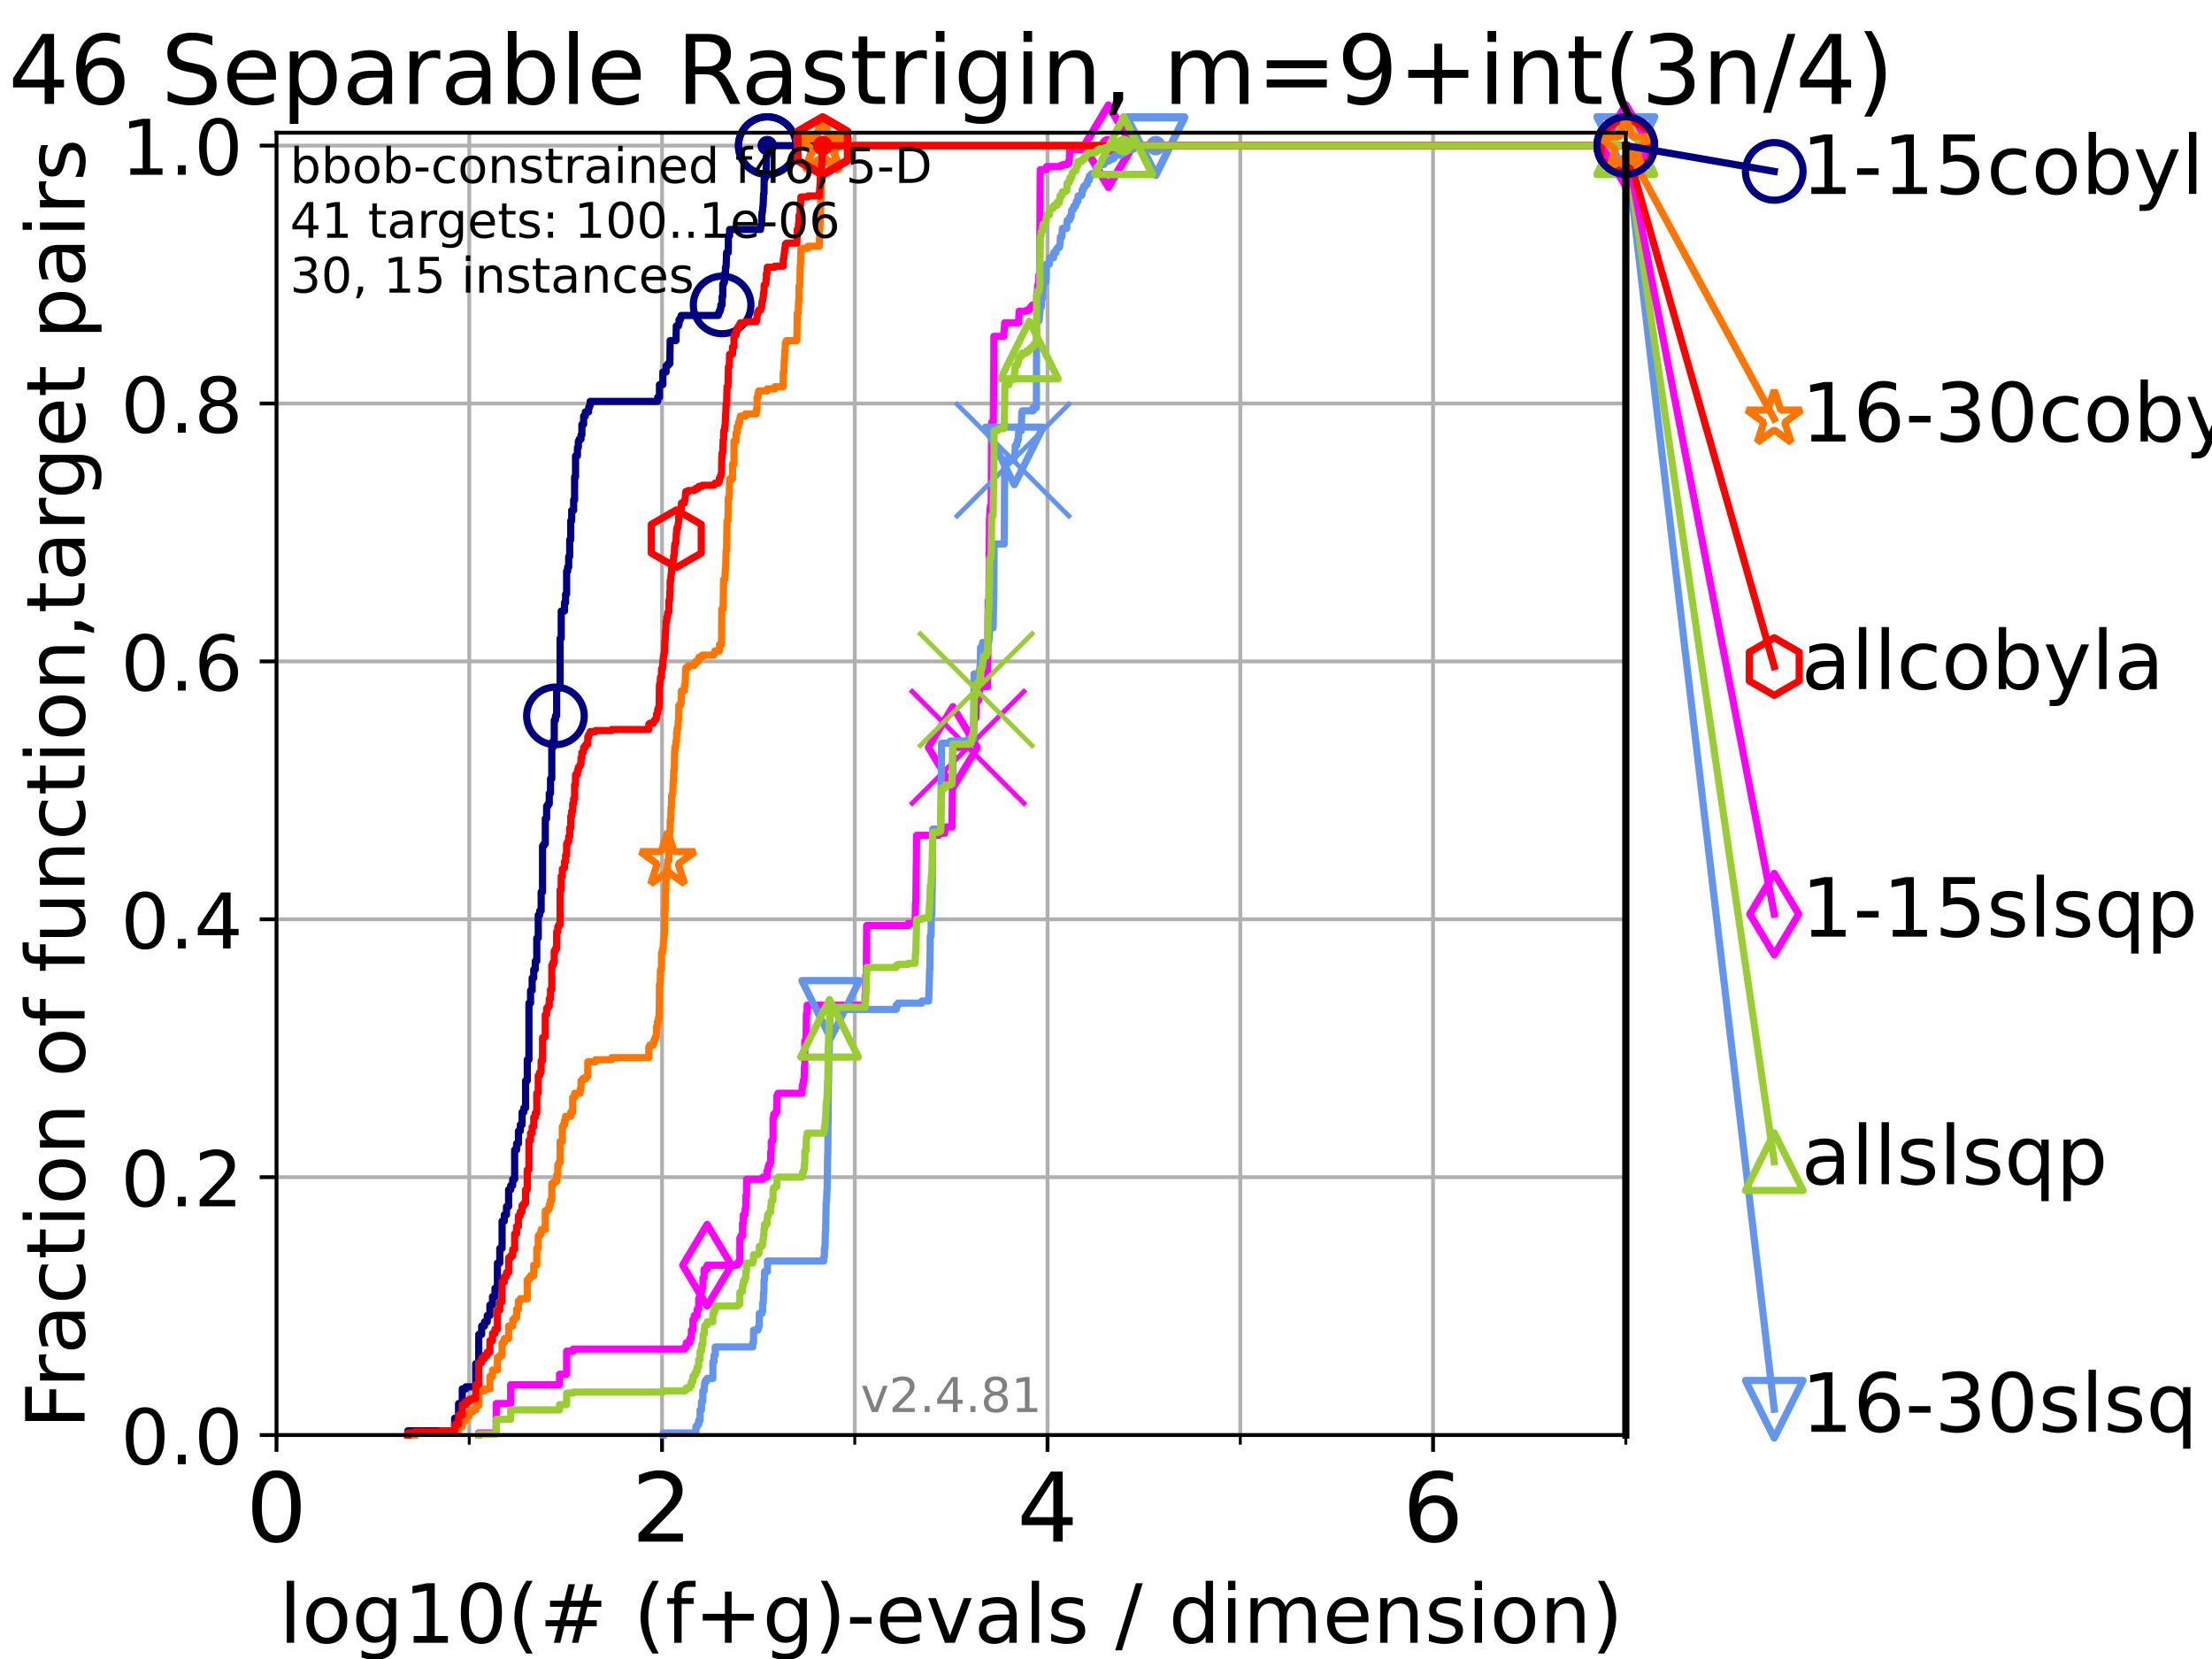 <?xml version="1.0" encoding="utf-8" standalone="no"?>
<!DOCTYPE svg PUBLIC "-//W3C//DTD SVG 1.1//EN"
  "http://www.w3.org/Graphics/SVG/1.1/DTD/svg11.dtd">
<!-- Created with matplotlib (https://matplotlib.org/) -->
<svg height="345.6pt" version="1.1" viewBox="0 0 460.8 345.6" width="460.8pt" xmlns="http://www.w3.org/2000/svg" xmlns:xlink="http://www.w3.org/1999/xlink">
 <defs>
  <style type="text/css">*{stroke-linecap:butt;stroke-linejoin:round;}</style>
 </defs>
 <g id="figure_1">
  <g id="patch_1">
   <path d="M 0 345.6 
L 460.8 345.6 
L 460.8 0 
L 0 0 
z
" style="fill:#ffffff;"/>
  </g>
  <g id="axes_1">
   <g id="patch_2">
    <path d="M 57.6 298.944 
L 338.688 298.944 
L 338.688 27.648 
L 57.6 27.648 
z
" style="fill:#ffffff;"/>
   </g>
   <g id="matplotlib.axis_1">
    <g id="xtick_1">
     <g id="line2d_1">
      <path clip-path="url(#p9feb7162e6)" d="M 57.6 298.944 
L 57.6 27.648 
" style="fill:none;stroke:#b0b0b0;stroke-linecap:square;stroke-width:0.8;"/>
     </g>
     <g id="line2d_2">
      <defs>
       <path d="M 0 0 
L 0 3.5 
" id="m91a8d0a3f9" style="stroke:#000000;stroke-width:0.8;"/>
      </defs>
      <g>
       <use style="stroke:#000000;stroke-width:0.8;" x="57.6" xlink:href="#m91a8d0a3f9" y="298.944"/>
      </g>
     </g>
     <g id="text_1">
      <!-- 0 -->
      <g transform="translate(51.237 321.141)scale(0.2 -0.2)">
       <defs>
        <path d="M 31.781 66.406 
Q 24.172 66.406 20.328 58.906 
Q 16.5 51.422 16.5 36.375 
Q 16.5 21.391 20.328 13.891 
Q 24.172 6.391 31.781 6.391 
Q 39.453 6.391 43.281 13.891 
Q 47.125 21.391 47.125 36.375 
Q 47.125 51.422 43.281 58.906 
Q 39.453 66.406 31.781 66.406 
z
M 31.781 74.219 
Q 44.047 74.219 50.516 64.516 
Q 56.984 54.828 56.984 36.375 
Q 56.984 17.969 50.516 8.266 
Q 44.047 -1.422 31.781 -1.422 
Q 19.531 -1.422 13.062 8.266 
Q 6.594 17.969 6.594 36.375 
Q 6.594 54.828 13.062 64.516 
Q 19.531 74.219 31.781 74.219 
z
" id="DejaVuSans-48"/>
       </defs>
       <use xlink:href="#DejaVuSans-48"/>
      </g>
     </g>
    </g>
    <g id="xtick_2">
     <g id="line2d_3">
      <path clip-path="url(#p9feb7162e6)" d="M 137.911 298.944 
L 137.911 27.648 
" style="fill:none;stroke:#b0b0b0;stroke-linecap:square;stroke-width:0.8;"/>
     </g>
     <g id="line2d_4">
      <g>
       <use style="stroke:#000000;stroke-width:0.8;" x="137.911" xlink:href="#m91a8d0a3f9" y="298.944"/>
      </g>
     </g>
     <g id="text_2">
      <!-- 2 -->
      <g transform="translate(131.548 321.141)scale(0.2 -0.2)">
       <defs>
        <path d="M 19.188 8.297 
L 53.609 8.297 
L 53.609 0 
L 7.328 0 
L 7.328 8.297 
Q 12.938 14.109 22.625 23.891 
Q 32.328 33.688 34.812 36.531 
Q 39.547 41.844 41.422 45.531 
Q 43.312 49.219 43.312 52.781 
Q 43.312 58.594 39.234 62.25 
Q 35.156 65.922 28.609 65.922 
Q 23.969 65.922 18.812 64.312 
Q 13.672 62.703 7.812 59.422 
L 7.812 69.391 
Q 13.766 71.781 18.938 73 
Q 24.125 74.219 28.422 74.219 
Q 39.75 74.219 46.484 68.547 
Q 53.219 62.891 53.219 53.422 
Q 53.219 48.922 51.531 44.891 
Q 49.859 40.875 45.406 35.406 
Q 44.188 33.984 37.641 27.219 
Q 31.109 20.453 19.188 8.297 
z
" id="DejaVuSans-50"/>
       </defs>
       <use xlink:href="#DejaVuSans-50"/>
      </g>
     </g>
    </g>
    <g id="xtick_3">
     <g id="line2d_5">
      <path clip-path="url(#p9feb7162e6)" d="M 218.222 298.944 
L 218.222 27.648 
" style="fill:none;stroke:#b0b0b0;stroke-linecap:square;stroke-width:0.8;"/>
     </g>
     <g id="line2d_6">
      <g>
       <use style="stroke:#000000;stroke-width:0.8;" x="218.222" xlink:href="#m91a8d0a3f9" y="298.944"/>
      </g>
     </g>
     <g id="text_3">
      <!-- 4 -->
      <g transform="translate(211.859 321.141)scale(0.2 -0.2)">
       <defs>
        <path d="M 37.797 64.312 
L 12.891 25.391 
L 37.797 25.391 
z
M 35.203 72.906 
L 47.609 72.906 
L 47.609 25.391 
L 58.016 25.391 
L 58.016 17.188 
L 47.609 17.188 
L 47.609 0 
L 37.797 0 
L 37.797 17.188 
L 4.891 17.188 
L 4.891 26.703 
z
" id="DejaVuSans-52"/>
       </defs>
       <use xlink:href="#DejaVuSans-52"/>
      </g>
     </g>
    </g>
    <g id="xtick_4">
     <g id="line2d_7">
      <path clip-path="url(#p9feb7162e6)" d="M 298.533 298.944 
L 298.533 27.648 
" style="fill:none;stroke:#b0b0b0;stroke-linecap:square;stroke-width:0.8;"/>
     </g>
     <g id="line2d_8">
      <g>
       <use style="stroke:#000000;stroke-width:0.8;" x="298.533" xlink:href="#m91a8d0a3f9" y="298.944"/>
      </g>
     </g>
     <g id="text_4">
      <!-- 6 -->
      <g transform="translate(292.17 321.141)scale(0.2 -0.2)">
       <defs>
        <path d="M 33.016 40.375 
Q 26.375 40.375 22.484 35.828 
Q 18.609 31.297 18.609 23.391 
Q 18.609 15.531 22.484 10.953 
Q 26.375 6.391 33.016 6.391 
Q 39.656 6.391 43.531 10.953 
Q 47.406 15.531 47.406 23.391 
Q 47.406 31.297 43.531 35.828 
Q 39.656 40.375 33.016 40.375 
z
M 52.594 71.297 
L 52.594 62.312 
Q 48.875 64.062 45.094 64.984 
Q 41.312 65.922 37.594 65.922 
Q 27.828 65.922 22.672 59.328 
Q 17.531 52.734 16.797 39.406 
Q 19.672 43.656 24.016 45.922 
Q 28.375 48.188 33.594 48.188 
Q 44.578 48.188 50.953 41.516 
Q 57.328 34.859 57.328 23.391 
Q 57.328 12.156 50.688 5.359 
Q 44.047 -1.422 33.016 -1.422 
Q 20.359 -1.422 13.672 8.266 
Q 6.984 17.969 6.984 36.375 
Q 6.984 53.656 15.188 63.938 
Q 23.391 74.219 37.203 74.219 
Q 40.922 74.219 44.703 73.484 
Q 48.484 72.75 52.594 71.297 
z
" id="DejaVuSans-54"/>
       </defs>
       <use xlink:href="#DejaVuSans-54"/>
      </g>
     </g>
    </g>
    <g id="xtick_5">
     <g id="line2d_9">
      <path clip-path="url(#p9feb7162e6)" d="M 97.755 298.944 
L 97.755 27.648 
" style="fill:none;stroke:#b0b0b0;stroke-linecap:square;stroke-width:0.8;"/>
     </g>
     <g id="line2d_10">
      <defs>
       <path d="M 0 0 
L 0 2 
" id="m9b468c38af" style="stroke:#000000;stroke-width:0.6;"/>
      </defs>
      <g>
       <use style="stroke:#000000;stroke-width:0.6;" x="97.755" xlink:href="#m9b468c38af" y="298.944"/>
      </g>
     </g>
    </g>
    <g id="xtick_6">
     <g id="line2d_11">
      <path clip-path="url(#p9feb7162e6)" d="M 178.066 298.944 
L 178.066 27.648 
" style="fill:none;stroke:#b0b0b0;stroke-linecap:square;stroke-width:0.8;"/>
     </g>
     <g id="line2d_12">
      <g>
       <use style="stroke:#000000;stroke-width:0.6;" x="178.066" xlink:href="#m9b468c38af" y="298.944"/>
      </g>
     </g>
    </g>
    <g id="xtick_7">
     <g id="line2d_13">
      <path clip-path="url(#p9feb7162e6)" d="M 258.377 298.944 
L 258.377 27.648 
" style="fill:none;stroke:#b0b0b0;stroke-linecap:square;stroke-width:0.8;"/>
     </g>
     <g id="line2d_14">
      <g>
       <use style="stroke:#000000;stroke-width:0.6;" x="258.377" xlink:href="#m9b468c38af" y="298.944"/>
      </g>
     </g>
    </g>
    <g id="xtick_8">
     <g id="line2d_15">
      <path clip-path="url(#p9feb7162e6)" d="M 338.688 298.944 
L 338.688 27.648 
" style="fill:none;stroke:#b0b0b0;stroke-linecap:square;stroke-width:0.8;"/>
     </g>
     <g id="line2d_16">
      <g>
       <use style="stroke:#000000;stroke-width:0.6;" x="338.688" xlink:href="#m9b468c38af" y="298.944"/>
      </g>
     </g>
    </g>
    <g id="text_5">
     <!-- log10(# (f+g)-evals / dimension) -->
     <g transform="translate(58.145 342.218)scale(0.17 -0.17)">
      <defs>
       <path d="M 9.422 75.984 
L 18.406 75.984 
L 18.406 0 
L 9.422 0 
z
" id="DejaVuSans-108"/>
       <path d="M 30.609 48.391 
Q 23.391 48.391 19.188 42.75 
Q 14.984 37.109 14.984 27.297 
Q 14.984 17.484 19.156 11.844 
Q 23.344 6.203 30.609 6.203 
Q 37.797 6.203 41.984 11.859 
Q 46.188 17.531 46.188 27.297 
Q 46.188 37.016 41.984 42.703 
Q 37.797 48.391 30.609 48.391 
z
M 30.609 56 
Q 42.328 56 49.016 48.375 
Q 55.719 40.766 55.719 27.297 
Q 55.719 13.875 49.016 6.219 
Q 42.328 -1.422 30.609 -1.422 
Q 18.844 -1.422 12.172 6.219 
Q 5.516 13.875 5.516 27.297 
Q 5.516 40.766 12.172 48.375 
Q 18.844 56 30.609 56 
z
" id="DejaVuSans-111"/>
       <path d="M 45.406 27.984 
Q 45.406 37.75 41.375 43.109 
Q 37.359 48.484 30.078 48.484 
Q 22.859 48.484 18.828 43.109 
Q 14.797 37.75 14.797 27.984 
Q 14.797 18.266 18.828 12.891 
Q 22.859 7.516 30.078 7.516 
Q 37.359 7.516 41.375 12.891 
Q 45.406 18.266 45.406 27.984 
z
M 54.391 6.781 
Q 54.391 -7.172 48.188 -13.984 
Q 42 -20.797 29.203 -20.797 
Q 24.469 -20.797 20.266 -20.094 
Q 16.062 -19.391 12.109 -17.922 
L 12.109 -9.188 
Q 16.062 -11.328 19.922 -12.344 
Q 23.781 -13.375 27.781 -13.375 
Q 36.625 -13.375 41.016 -8.766 
Q 45.406 -4.156 45.406 5.172 
L 45.406 9.625 
Q 42.625 4.781 38.281 2.391 
Q 33.938 0 27.875 0 
Q 17.828 0 11.672 7.656 
Q 5.516 15.328 5.516 27.984 
Q 5.516 40.672 11.672 48.328 
Q 17.828 56 27.875 56 
Q 33.938 56 38.281 53.609 
Q 42.625 51.219 45.406 46.391 
L 45.406 54.688 
L 54.391 54.688 
z
" id="DejaVuSans-103"/>
       <path d="M 12.406 8.297 
L 28.516 8.297 
L 28.516 63.922 
L 10.984 60.406 
L 10.984 69.391 
L 28.422 72.906 
L 38.281 72.906 
L 38.281 8.297 
L 54.391 8.297 
L 54.391 0 
L 12.406 0 
z
" id="DejaVuSans-49"/>
       <path d="M 31 75.875 
Q 24.469 64.656 21.281 53.656 
Q 18.109 42.672 18.109 31.391 
Q 18.109 20.125 21.312 9.062 
Q 24.516 -2 31 -13.188 
L 23.188 -13.188 
Q 15.875 -1.703 12.234 9.375 
Q 8.594 20.453 8.594 31.391 
Q 8.594 42.281 12.203 53.312 
Q 15.828 64.359 23.188 75.875 
z
" id="DejaVuSans-40"/>
       <path d="M 51.125 44 
L 36.922 44 
L 32.812 27.688 
L 47.125 27.688 
z
M 43.797 71.781 
L 38.719 51.516 
L 52.984 51.516 
L 58.109 71.781 
L 65.922 71.781 
L 60.891 51.516 
L 76.125 51.516 
L 76.125 44 
L 58.984 44 
L 54.984 27.688 
L 70.516 27.688 
L 70.516 20.219 
L 53.078 20.219 
L 48 0 
L 40.188 0 
L 45.219 20.219 
L 30.906 20.219 
L 25.875 0 
L 18.016 0 
L 23.094 20.219 
L 7.719 20.219 
L 7.719 27.688 
L 24.906 27.688 
L 29 44 
L 13.281 44 
L 13.281 51.516 
L 30.906 51.516 
L 35.891 71.781 
z
" id="DejaVuSans-35"/>
       <path id="DejaVuSans-32"/>
       <path d="M 37.109 75.984 
L 37.109 68.5 
L 28.516 68.5 
Q 23.688 68.5 21.797 66.547 
Q 19.922 64.594 19.922 59.516 
L 19.922 54.688 
L 34.719 54.688 
L 34.719 47.703 
L 19.922 47.703 
L 19.922 0 
L 10.891 0 
L 10.891 47.703 
L 2.297 47.703 
L 2.297 54.688 
L 10.891 54.688 
L 10.891 58.5 
Q 10.891 67.625 15.141 71.797 
Q 19.391 75.984 28.609 75.984 
z
" id="DejaVuSans-102"/>
       <path d="M 46 62.703 
L 46 35.5 
L 73.188 35.5 
L 73.188 27.203 
L 46 27.203 
L 46 0 
L 37.797 0 
L 37.797 27.203 
L 10.594 27.203 
L 10.594 35.5 
L 37.797 35.5 
L 37.797 62.703 
z
" id="DejaVuSans-43"/>
       <path d="M 8.016 75.875 
L 15.828 75.875 
Q 23.141 64.359 26.781 53.312 
Q 30.422 42.281 30.422 31.391 
Q 30.422 20.453 26.781 9.375 
Q 23.141 -1.703 15.828 -13.188 
L 8.016 -13.188 
Q 14.5 -2 17.703 9.062 
Q 20.906 20.125 20.906 31.391 
Q 20.906 42.672 17.703 53.656 
Q 14.5 64.656 8.016 75.875 
z
" id="DejaVuSans-41"/>
       <path d="M 4.891 31.391 
L 31.203 31.391 
L 31.203 23.391 
L 4.891 23.391 
z
" id="DejaVuSans-45"/>
       <path d="M 56.203 29.594 
L 56.203 25.203 
L 14.891 25.203 
Q 15.484 15.922 20.484 11.062 
Q 25.484 6.203 34.422 6.203 
Q 39.594 6.203 44.453 7.469 
Q 49.312 8.734 54.109 11.281 
L 54.109 2.781 
Q 49.266 0.734 44.188 -0.344 
Q 39.109 -1.422 33.891 -1.422 
Q 20.797 -1.422 13.156 6.188 
Q 5.516 13.812 5.516 26.812 
Q 5.516 40.234 12.766 48.109 
Q 20.016 56 32.328 56 
Q 43.359 56 49.781 48.891 
Q 56.203 41.797 56.203 29.594 
z
M 47.219 32.234 
Q 47.125 39.594 43.094 43.984 
Q 39.062 48.391 32.422 48.391 
Q 24.906 48.391 20.391 44.141 
Q 15.875 39.891 15.188 32.172 
z
" id="DejaVuSans-101"/>
       <path d="M 2.984 54.688 
L 12.5 54.688 
L 29.594 8.797 
L 46.688 54.688 
L 56.203 54.688 
L 35.688 0 
L 23.484 0 
z
" id="DejaVuSans-118"/>
       <path d="M 34.281 27.484 
Q 23.391 27.484 19.188 25 
Q 14.984 22.516 14.984 16.5 
Q 14.984 11.719 18.141 8.906 
Q 21.297 6.109 26.703 6.109 
Q 34.188 6.109 38.703 11.406 
Q 43.219 16.703 43.219 25.484 
L 43.219 27.484 
z
M 52.203 31.203 
L 52.203 0 
L 43.219 0 
L 43.219 8.297 
Q 40.141 3.328 35.547 0.953 
Q 30.953 -1.422 24.312 -1.422 
Q 15.922 -1.422 10.953 3.297 
Q 6 8.016 6 15.922 
Q 6 25.141 12.172 29.828 
Q 18.359 34.516 30.609 34.516 
L 43.219 34.516 
L 43.219 35.406 
Q 43.219 41.609 39.141 45 
Q 35.062 48.391 27.688 48.391 
Q 23 48.391 18.547 47.266 
Q 14.109 46.141 10.016 43.891 
L 10.016 52.203 
Q 14.938 54.109 19.578 55.047 
Q 24.219 56 28.609 56 
Q 40.484 56 46.344 49.844 
Q 52.203 43.703 52.203 31.203 
z
" id="DejaVuSans-97"/>
       <path d="M 44.281 53.078 
L 44.281 44.578 
Q 40.484 46.531 36.375 47.5 
Q 32.281 48.484 27.875 48.484 
Q 21.188 48.484 17.844 46.438 
Q 14.5 44.391 14.5 40.281 
Q 14.5 37.156 16.891 35.375 
Q 19.281 33.594 26.516 31.984 
L 29.594 31.297 
Q 39.156 29.25 43.188 25.516 
Q 47.219 21.781 47.219 15.094 
Q 47.219 7.469 41.188 3.016 
Q 35.156 -1.422 24.609 -1.422 
Q 20.219 -1.422 15.453 -0.562 
Q 10.688 0.297 5.422 2 
L 5.422 11.281 
Q 10.406 8.688 15.234 7.391 
Q 20.062 6.109 24.812 6.109 
Q 31.156 6.109 34.562 8.281 
Q 37.984 10.453 37.984 14.406 
Q 37.984 18.062 35.516 20.016 
Q 33.062 21.969 24.703 23.781 
L 21.578 24.516 
Q 13.234 26.266 9.516 29.906 
Q 5.812 33.547 5.812 39.891 
Q 5.812 47.609 11.281 51.797 
Q 16.75 56 26.812 56 
Q 31.781 56 36.172 55.266 
Q 40.578 54.547 44.281 53.078 
z
" id="DejaVuSans-115"/>
       <path d="M 25.391 72.906 
L 33.688 72.906 
L 8.297 -9.281 
L 0 -9.281 
z
" id="DejaVuSans-47"/>
       <path d="M 45.406 46.391 
L 45.406 75.984 
L 54.391 75.984 
L 54.391 0 
L 45.406 0 
L 45.406 8.203 
Q 42.578 3.328 38.25 0.953 
Q 33.938 -1.422 27.875 -1.422 
Q 17.969 -1.422 11.734 6.484 
Q 5.516 14.406 5.516 27.297 
Q 5.516 40.188 11.734 48.094 
Q 17.969 56 27.875 56 
Q 33.938 56 38.25 53.625 
Q 42.578 51.266 45.406 46.391 
z
M 14.797 27.297 
Q 14.797 17.391 18.875 11.75 
Q 22.953 6.109 30.078 6.109 
Q 37.203 6.109 41.297 11.75 
Q 45.406 17.391 45.406 27.297 
Q 45.406 37.203 41.297 42.844 
Q 37.203 48.484 30.078 48.484 
Q 22.953 48.484 18.875 42.844 
Q 14.797 37.203 14.797 27.297 
z
" id="DejaVuSans-100"/>
       <path d="M 9.422 54.688 
L 18.406 54.688 
L 18.406 0 
L 9.422 0 
z
M 9.422 75.984 
L 18.406 75.984 
L 18.406 64.594 
L 9.422 64.594 
z
" id="DejaVuSans-105"/>
       <path d="M 52 44.188 
Q 55.375 50.25 60.062 53.125 
Q 64.75 56 71.094 56 
Q 79.641 56 84.281 50.016 
Q 88.922 44.047 88.922 33.016 
L 88.922 0 
L 79.891 0 
L 79.891 32.719 
Q 79.891 40.578 77.094 44.375 
Q 74.312 48.188 68.609 48.188 
Q 61.625 48.188 57.562 43.547 
Q 53.516 38.922 53.516 30.906 
L 53.516 0 
L 44.484 0 
L 44.484 32.719 
Q 44.484 40.625 41.703 44.406 
Q 38.922 48.188 33.109 48.188 
Q 26.219 48.188 22.156 43.531 
Q 18.109 38.875 18.109 30.906 
L 18.109 0 
L 9.078 0 
L 9.078 54.688 
L 18.109 54.688 
L 18.109 46.188 
Q 21.188 51.219 25.484 53.609 
Q 29.781 56 35.688 56 
Q 41.656 56 45.828 52.969 
Q 50 49.953 52 44.188 
z
" id="DejaVuSans-109"/>
       <path d="M 54.891 33.016 
L 54.891 0 
L 45.906 0 
L 45.906 32.719 
Q 45.906 40.484 42.875 44.328 
Q 39.844 48.188 33.797 48.188 
Q 26.516 48.188 22.312 43.547 
Q 18.109 38.922 18.109 30.906 
L 18.109 0 
L 9.078 0 
L 9.078 54.688 
L 18.109 54.688 
L 18.109 46.188 
Q 21.344 51.125 25.703 53.562 
Q 30.078 56 35.797 56 
Q 45.219 56 50.047 50.172 
Q 54.891 44.344 54.891 33.016 
z
" id="DejaVuSans-110"/>
      </defs>
      <use xlink:href="#DejaVuSans-108"/>
      <use x="27.783" xlink:href="#DejaVuSans-111"/>
      <use x="88.965" xlink:href="#DejaVuSans-103"/>
      <use x="152.441" xlink:href="#DejaVuSans-49"/>
      <use x="216.064" xlink:href="#DejaVuSans-48"/>
      <use x="279.688" xlink:href="#DejaVuSans-40"/>
      <use x="318.701" xlink:href="#DejaVuSans-35"/>
      <use x="402.49" xlink:href="#DejaVuSans-32"/>
      <use x="434.277" xlink:href="#DejaVuSans-40"/>
      <use x="473.291" xlink:href="#DejaVuSans-102"/>
      <use x="508.496" xlink:href="#DejaVuSans-43"/>
      <use x="592.285" xlink:href="#DejaVuSans-103"/>
      <use x="655.762" xlink:href="#DejaVuSans-41"/>
      <use x="694.775" xlink:href="#DejaVuSans-45"/>
      <use x="730.859" xlink:href="#DejaVuSans-101"/>
      <use x="792.383" xlink:href="#DejaVuSans-118"/>
      <use x="851.562" xlink:href="#DejaVuSans-97"/>
      <use x="912.842" xlink:href="#DejaVuSans-108"/>
      <use x="940.625" xlink:href="#DejaVuSans-115"/>
      <use x="992.725" xlink:href="#DejaVuSans-32"/>
      <use x="1024.512" xlink:href="#DejaVuSans-47"/>
      <use x="1058.203" xlink:href="#DejaVuSans-32"/>
      <use x="1089.99" xlink:href="#DejaVuSans-100"/>
      <use x="1153.467" xlink:href="#DejaVuSans-105"/>
      <use x="1181.25" xlink:href="#DejaVuSans-109"/>
      <use x="1278.662" xlink:href="#DejaVuSans-101"/>
      <use x="1340.186" xlink:href="#DejaVuSans-110"/>
      <use x="1403.564" xlink:href="#DejaVuSans-115"/>
      <use x="1455.664" xlink:href="#DejaVuSans-105"/>
      <use x="1483.447" xlink:href="#DejaVuSans-111"/>
      <use x="1544.629" xlink:href="#DejaVuSans-110"/>
      <use x="1608.008" xlink:href="#DejaVuSans-41"/>
     </g>
    </g>
   </g>
   <g id="matplotlib.axis_2">
    <g id="ytick_1">
     <g id="line2d_17">
      <path clip-path="url(#p9feb7162e6)" d="M 57.6 298.944 
L 338.688 298.944 
" style="fill:none;stroke:#b0b0b0;stroke-linecap:square;stroke-width:0.8;"/>
     </g>
     <g id="line2d_18">
      <defs>
       <path d="M 0 0 
L -3.5 0 
" id="mcdadb05429" style="stroke:#000000;stroke-width:0.8;"/>
      </defs>
      <g>
       <use style="stroke:#000000;stroke-width:0.8;" x="57.6" xlink:href="#mcdadb05429" y="298.944"/>
      </g>
     </g>
     <g id="text_6">
      <!-- 0.0 -->
      <g transform="translate(25.155 305.023)scale(0.16 -0.16)">
       <defs>
        <path d="M 10.688 12.406 
L 21 12.406 
L 21 0 
L 10.688 0 
z
" id="DejaVuSans-46"/>
       </defs>
       <use xlink:href="#DejaVuSans-48"/>
       <use x="63.623" xlink:href="#DejaVuSans-46"/>
       <use x="95.41" xlink:href="#DejaVuSans-48"/>
      </g>
     </g>
    </g>
    <g id="ytick_2">
     <g id="line2d_19">
      <path clip-path="url(#p9feb7162e6)" d="M 57.6 245.222 
L 338.688 245.222 
" style="fill:none;stroke:#b0b0b0;stroke-linecap:square;stroke-width:0.8;"/>
     </g>
     <g id="line2d_20">
      <g>
       <use style="stroke:#000000;stroke-width:0.8;" x="57.6" xlink:href="#mcdadb05429" y="245.222"/>
      </g>
     </g>
     <g id="text_7">
      <!-- 0.2 -->
      <g transform="translate(25.155 251.301)scale(0.16 -0.16)">
       <use xlink:href="#DejaVuSans-48"/>
       <use x="63.623" xlink:href="#DejaVuSans-46"/>
       <use x="95.41" xlink:href="#DejaVuSans-50"/>
      </g>
     </g>
    </g>
    <g id="ytick_3">
     <g id="line2d_21">
      <path clip-path="url(#p9feb7162e6)" d="M 57.6 191.5 
L 338.688 191.5 
" style="fill:none;stroke:#b0b0b0;stroke-linecap:square;stroke-width:0.8;"/>
     </g>
     <g id="line2d_22">
      <g>
       <use style="stroke:#000000;stroke-width:0.8;" x="57.6" xlink:href="#mcdadb05429" y="191.5"/>
      </g>
     </g>
     <g id="text_8">
      <!-- 0.4 -->
      <g transform="translate(25.155 197.579)scale(0.16 -0.16)">
       <use xlink:href="#DejaVuSans-48"/>
       <use x="63.623" xlink:href="#DejaVuSans-46"/>
       <use x="95.41" xlink:href="#DejaVuSans-52"/>
      </g>
     </g>
    </g>
    <g id="ytick_4">
     <g id="line2d_23">
      <path clip-path="url(#p9feb7162e6)" d="M 57.6 137.778 
L 338.688 137.778 
" style="fill:none;stroke:#b0b0b0;stroke-linecap:square;stroke-width:0.8;"/>
     </g>
     <g id="line2d_24">
      <g>
       <use style="stroke:#000000;stroke-width:0.8;" x="57.6" xlink:href="#mcdadb05429" y="137.778"/>
      </g>
     </g>
     <g id="text_9">
      <!-- 0.6 -->
      <g transform="translate(25.155 143.857)scale(0.16 -0.16)">
       <use xlink:href="#DejaVuSans-48"/>
       <use x="63.623" xlink:href="#DejaVuSans-46"/>
       <use x="95.41" xlink:href="#DejaVuSans-54"/>
      </g>
     </g>
    </g>
    <g id="ytick_5">
     <g id="line2d_25">
      <path clip-path="url(#p9feb7162e6)" d="M 57.6 84.056 
L 338.688 84.056 
" style="fill:none;stroke:#b0b0b0;stroke-linecap:square;stroke-width:0.8;"/>
     </g>
     <g id="line2d_26">
      <g>
       <use style="stroke:#000000;stroke-width:0.8;" x="57.6" xlink:href="#mcdadb05429" y="84.056"/>
      </g>
     </g>
     <g id="text_10">
      <!-- 0.8 -->
      <g transform="translate(25.155 90.135)scale(0.16 -0.16)">
       <defs>
        <path d="M 31.781 34.625 
Q 24.75 34.625 20.719 30.859 
Q 16.703 27.094 16.703 20.516 
Q 16.703 13.922 20.719 10.156 
Q 24.75 6.391 31.781 6.391 
Q 38.812 6.391 42.859 10.172 
Q 46.922 13.969 46.922 20.516 
Q 46.922 27.094 42.891 30.859 
Q 38.875 34.625 31.781 34.625 
z
M 21.922 38.812 
Q 15.578 40.375 12.031 44.719 
Q 8.5 49.078 8.5 55.328 
Q 8.5 64.062 14.719 69.141 
Q 20.953 74.219 31.781 74.219 
Q 42.672 74.219 48.875 69.141 
Q 55.078 64.062 55.078 55.328 
Q 55.078 49.078 51.531 44.719 
Q 48 40.375 41.703 38.812 
Q 48.828 37.156 52.797 32.312 
Q 56.781 27.484 56.781 20.516 
Q 56.781 9.906 50.312 4.234 
Q 43.844 -1.422 31.781 -1.422 
Q 19.734 -1.422 13.25 4.234 
Q 6.781 9.906 6.781 20.516 
Q 6.781 27.484 10.781 32.312 
Q 14.797 37.156 21.922 38.812 
z
M 18.312 54.391 
Q 18.312 48.734 21.844 45.562 
Q 25.391 42.391 31.781 42.391 
Q 38.141 42.391 41.719 45.562 
Q 45.312 48.734 45.312 54.391 
Q 45.312 60.062 41.719 63.234 
Q 38.141 66.406 31.781 66.406 
Q 25.391 66.406 21.844 63.234 
Q 18.312 60.062 18.312 54.391 
z
" id="DejaVuSans-56"/>
       </defs>
       <use xlink:href="#DejaVuSans-48"/>
       <use x="63.623" xlink:href="#DejaVuSans-46"/>
       <use x="95.41" xlink:href="#DejaVuSans-56"/>
      </g>
     </g>
    </g>
    <g id="ytick_6">
     <g id="line2d_27">
      <path clip-path="url(#p9feb7162e6)" d="M 57.6 30.334 
L 338.688 30.334 
" style="fill:none;stroke:#b0b0b0;stroke-linecap:square;stroke-width:0.8;"/>
     </g>
     <g id="line2d_28">
      <g>
       <use style="stroke:#000000;stroke-width:0.8;" x="57.6" xlink:href="#mcdadb05429" y="30.334"/>
      </g>
     </g>
     <g id="text_11">
      <!-- 1.0 -->
      <g transform="translate(25.155 36.413)scale(0.16 -0.16)">
       <use xlink:href="#DejaVuSans-49"/>
       <use x="63.623" xlink:href="#DejaVuSans-46"/>
       <use x="95.41" xlink:href="#DejaVuSans-48"/>
      </g>
     </g>
    </g>
    <g id="text_12">
     <!-- Fraction of function,target pairs -->
     <g transform="translate(17.62 297.681)rotate(-90)scale(0.17 -0.17)">
      <defs>
       <path d="M 9.812 72.906 
L 51.703 72.906 
L 51.703 64.594 
L 19.672 64.594 
L 19.672 43.109 
L 48.578 43.109 
L 48.578 34.812 
L 19.672 34.812 
L 19.672 0 
L 9.812 0 
z
" id="DejaVuSans-70"/>
       <path d="M 41.109 46.297 
Q 39.594 47.172 37.812 47.578 
Q 36.031 48 33.891 48 
Q 26.266 48 22.188 43.047 
Q 18.109 38.094 18.109 28.812 
L 18.109 0 
L 9.078 0 
L 9.078 54.688 
L 18.109 54.688 
L 18.109 46.188 
Q 20.953 51.172 25.484 53.578 
Q 30.031 56 36.531 56 
Q 37.453 56 38.578 55.875 
Q 39.703 55.766 41.062 55.516 
z
" id="DejaVuSans-114"/>
       <path d="M 48.781 52.594 
L 48.781 44.188 
Q 44.969 46.297 41.141 47.344 
Q 37.312 48.391 33.406 48.391 
Q 24.656 48.391 19.812 42.844 
Q 14.984 37.312 14.984 27.297 
Q 14.984 17.281 19.812 11.734 
Q 24.656 6.203 33.406 6.203 
Q 37.312 6.203 41.141 7.25 
Q 44.969 8.297 48.781 10.406 
L 48.781 2.094 
Q 45.016 0.344 40.984 -0.531 
Q 36.969 -1.422 32.422 -1.422 
Q 20.062 -1.422 12.781 6.344 
Q 5.516 14.109 5.516 27.297 
Q 5.516 40.672 12.859 48.328 
Q 20.219 56 33.016 56 
Q 37.156 56 41.109 55.141 
Q 45.062 54.297 48.781 52.594 
z
" id="DejaVuSans-99"/>
       <path d="M 18.312 70.219 
L 18.312 54.688 
L 36.812 54.688 
L 36.812 47.703 
L 18.312 47.703 
L 18.312 18.016 
Q 18.312 11.328 20.141 9.422 
Q 21.969 7.516 27.594 7.516 
L 36.812 7.516 
L 36.812 0 
L 27.594 0 
Q 17.188 0 13.234 3.875 
Q 9.281 7.766 9.281 18.016 
L 9.281 47.703 
L 2.688 47.703 
L 2.688 54.688 
L 9.281 54.688 
L 9.281 70.219 
z
" id="DejaVuSans-116"/>
       <path d="M 8.5 21.578 
L 8.5 54.688 
L 17.484 54.688 
L 17.484 21.922 
Q 17.484 14.156 20.5 10.266 
Q 23.531 6.391 29.594 6.391 
Q 36.859 6.391 41.078 11.031 
Q 45.312 15.672 45.312 23.688 
L 45.312 54.688 
L 54.297 54.688 
L 54.297 0 
L 45.312 0 
L 45.312 8.406 
Q 42.047 3.422 37.719 1 
Q 33.406 -1.422 27.688 -1.422 
Q 18.266 -1.422 13.375 4.438 
Q 8.5 10.297 8.5 21.578 
z
M 31.109 56 
z
" id="DejaVuSans-117"/>
       <path d="M 11.719 12.406 
L 22.016 12.406 
L 22.016 4 
L 14.016 -11.625 
L 7.719 -11.625 
L 11.719 4 
z
" id="DejaVuSans-44"/>
       <path d="M 18.109 8.203 
L 18.109 -20.797 
L 9.078 -20.797 
L 9.078 54.688 
L 18.109 54.688 
L 18.109 46.391 
Q 20.953 51.266 25.266 53.625 
Q 29.594 56 35.594 56 
Q 45.562 56 51.781 48.094 
Q 58.016 40.188 58.016 27.297 
Q 58.016 14.406 51.781 6.484 
Q 45.562 -1.422 35.594 -1.422 
Q 29.594 -1.422 25.266 0.953 
Q 20.953 3.328 18.109 8.203 
z
M 48.688 27.297 
Q 48.688 37.203 44.609 42.844 
Q 40.531 48.484 33.406 48.484 
Q 26.266 48.484 22.188 42.844 
Q 18.109 37.203 18.109 27.297 
Q 18.109 17.391 22.188 11.75 
Q 26.266 6.109 33.406 6.109 
Q 40.531 6.109 44.609 11.75 
Q 48.688 17.391 48.688 27.297 
z
" id="DejaVuSans-112"/>
      </defs>
      <use xlink:href="#DejaVuSans-70"/>
      <use x="50.27" xlink:href="#DejaVuSans-114"/>
      <use x="91.383" xlink:href="#DejaVuSans-97"/>
      <use x="152.662" xlink:href="#DejaVuSans-99"/>
      <use x="207.643" xlink:href="#DejaVuSans-116"/>
      <use x="246.852" xlink:href="#DejaVuSans-105"/>
      <use x="274.635" xlink:href="#DejaVuSans-111"/>
      <use x="335.816" xlink:href="#DejaVuSans-110"/>
      <use x="399.195" xlink:href="#DejaVuSans-32"/>
      <use x="430.982" xlink:href="#DejaVuSans-111"/>
      <use x="492.164" xlink:href="#DejaVuSans-102"/>
      <use x="527.369" xlink:href="#DejaVuSans-32"/>
      <use x="559.156" xlink:href="#DejaVuSans-102"/>
      <use x="594.361" xlink:href="#DejaVuSans-117"/>
      <use x="657.74" xlink:href="#DejaVuSans-110"/>
      <use x="721.119" xlink:href="#DejaVuSans-99"/>
      <use x="776.1" xlink:href="#DejaVuSans-116"/>
      <use x="815.309" xlink:href="#DejaVuSans-105"/>
      <use x="843.092" xlink:href="#DejaVuSans-111"/>
      <use x="904.273" xlink:href="#DejaVuSans-110"/>
      <use x="967.652" xlink:href="#DejaVuSans-44"/>
      <use x="999.439" xlink:href="#DejaVuSans-116"/>
      <use x="1038.648" xlink:href="#DejaVuSans-97"/>
      <use x="1099.928" xlink:href="#DejaVuSans-114"/>
      <use x="1139.291" xlink:href="#DejaVuSans-103"/>
      <use x="1202.768" xlink:href="#DejaVuSans-101"/>
      <use x="1264.291" xlink:href="#DejaVuSans-116"/>
      <use x="1303.5" xlink:href="#DejaVuSans-32"/>
      <use x="1335.287" xlink:href="#DejaVuSans-112"/>
      <use x="1398.764" xlink:href="#DejaVuSans-97"/>
      <use x="1460.043" xlink:href="#DejaVuSans-105"/>
      <use x="1487.826" xlink:href="#DejaVuSans-114"/>
      <use x="1528.939" xlink:href="#DejaVuSans-115"/>
     </g>
    </g>
   </g>
   <g id="line2d_29">
    <defs>
     <path d="M 0 1.5 
C 0.398 1.5 0.779 1.342 1.061 1.061 
C 1.342 0.779 1.5 0.398 1.5 0 
C 1.5 -0.398 1.342 -0.779 1.061 -1.061 
C 0.779 -1.342 0.398 -1.5 0 -1.5 
C -0.398 -1.5 -0.779 -1.342 -1.061 -1.061 
C -1.342 -0.779 -1.5 -0.398 -1.5 0 
C -1.5 0.398 -1.342 0.779 -1.061 1.061 
C -0.779 1.342 -0.398 1.5 0 1.5 
z
" id="m1bc8760b51" style="stroke:#000080;"/>
    </defs>
    <g>
     <use style="fill:#000080;stroke:#000080;" x="159.838" xlink:href="#m1bc8760b51" y="30.334"/>
     <use style="fill:#000080;stroke:#000080;" x="159.838" xlink:href="#m1bc8760b51" y="30.334"/>
    </g>
   </g>
   <g id="line2d_30">
    <path d="M 84.956 298.944 
L 84.956 298.07 
L 94.715 298.07 
L 94.715 295.45 
L 95.526 295.45 
L 95.526 292.393 
L 96.301 292.393 
L 96.301 289.335 
L 97.044 289.335 
L 97.044 288.898 
L 99.098 288.898 
L 99.098 284.094 
L 99.732 284.094 
L 99.732 277.979 
L 100.344 277.979 
L 100.344 276.232 
L 100.935 276.232 
L 100.935 275.359 
L 101.507 275.359 
L 101.507 274.048 
L 102.06 274.048 
L 102.06 271.865 
L 102.597 271.865 
L 102.597 270.118 
L 103.118 270.118 
L 103.118 268.371 
L 103.623 268.371 
L 103.623 263.129 
L 104.115 263.129 
L 104.115 260.072 
L 104.592 260.072 
L 104.592 254.394 
L 105.057 254.394 
L 105.057 253.084 
L 105.51 253.084 
L 105.51 251.337 
L 105.952 251.337 
L 105.952 247.843 
L 106.383 247.843 
L 106.383 246.969 
L 106.803 246.969 
L 106.803 245.659 
L 107.213 245.659 
L 107.213 239.544 
L 107.614 239.544 
L 107.614 238.234 
L 108.006 238.234 
L 108.006 235.613 
L 108.389 235.613 
L 108.389 234.303 
L 108.764 234.303 
L 108.764 231.682 
L 109.132 231.682 
L 109.132 230.809 
L 109.491 230.809 
L 109.491 225.131 
L 109.843 225.131 
L 109.843 220.763 
L 110.189 220.763 
L 110.189 208.971 
L 110.527 208.971 
L 110.527 206.35 
L 110.86 206.35 
L 110.86 203.729 
L 111.186 203.729 
L 111.186 201.982 
L 111.506 201.982 
L 111.506 200.235 
L 111.82 200.235 
L 111.82 195.431 
L 112.128 195.431 
L 112.128 190.627 
L 112.432 190.627 
L 112.432 189.753 
L 112.73 189.753 
L 112.73 185.822 
L 113.023 185.822 
L 113.023 176.213 
L 113.311 176.213 
L 113.311 175.777 
L 113.595 175.777 
L 113.595 170.535 
L 113.874 170.535 
L 113.874 167.915 
L 114.148 167.915 
L 114.148 167.478 
L 114.419 167.478 
L 114.419 165.294 
L 114.685 165.294 
L 114.685 162.237 
L 114.947 162.237 
L 114.947 155.685 
L 115.206 155.685 
L 115.206 154.375 
L 115.46 154.375 
L 115.46 150.007 
L 115.711 150.007 
L 115.711 149.134 
L 115.959 149.134 
L 115.959 143.456 
L 116.443 143.456 
L 116.443 143.019 
L 116.68 143.019 
L 116.68 132.974 
L 116.914 132.974 
L 116.914 127.296 
L 117.598 127.296 
L 117.598 125.549 
L 117.821 125.549 
L 117.821 123.802 
L 118.04 123.802 
L 118.04 118.997 
L 118.257 118.997 
L 118.257 118.124 
L 118.471 118.124 
L 118.471 115.94 
L 118.682 115.94 
L 118.682 112.446 
L 118.891 112.446 
L 118.891 108.515 
L 119.097 108.515 
L 119.097 106.331 
L 119.503 106.331 
L 119.503 104.147 
L 119.702 104.147 
L 119.702 99.343 
L 119.899 99.343 
L 119.899 94.975 
L 120.287 94.975 
L 120.287 93.228 
L 120.477 93.228 
L 120.477 91.918 
L 120.666 91.918 
L 120.666 91.481 
L 121.037 91.481 
L 121.037 90.608 
L 121.219 90.608 
L 121.219 88.424 
L 121.579 88.424 
L 121.579 86.677 
L 121.931 86.677 
L 121.931 85.803 
L 122.615 85.803 
L 122.615 84.93 
L 122.782 84.93 
L 122.782 84.493 
L 122.948 84.493 
L 122.948 83.619 
L 137.016 83.619 
L 137.016 82.746 
L 137.38 82.746 
L 137.38 80.125 
L 138.084 80.125 
L 138.084 77.505 
L 138.762 77.505 
L 138.762 76.194 
L 139.156 76.194 
L 139.156 75.758 
L 139.541 75.758 
L 139.605 70.953 
L 140.827 70.953 
L 140.886 67.896 
L 141.35 67.896 
L 141.35 67.459 
L 141.464 67.459 
L 141.464 66.586 
L 141.746 66.586 
L 141.746 66.149 
L 141.914 66.149 
L 141.914 65.712 
L 149.629 65.712 
L 149.629 65.275 
L 149.806 65.275 
L 149.806 64.838 
L 150.016 64.838 
L 150.016 64.402 
L 150.155 64.402 
L 150.155 63.528 
L 150.429 63.528 
L 150.429 61.781 
L 150.565 61.781 
L 150.565 59.161 
L 150.766 59.161 
L 150.766 58.724 
L 150.933 58.724 
L 150.933 56.977 
L 151.13 56.977 
L 151.13 55.666 
L 151.26 55.666 
L 151.357 52.609 
L 151.708 52.609 
L 151.74 49.115 
L 151.991 49.115 
L 151.991 47.805 
L 158.434 47.805 
L 158.519 46.931 
L 158.626 46.931 
L 158.732 44.311 
L 158.816 44.311 
L 158.921 43 
L 158.963 43 
L 159.067 40.38 
L 159.15 40.38 
L 159.191 37.322 
L 159.355 37.322 
L 159.355 36.886 
L 159.538 36.886 
L 159.618 34.702 
L 159.658 34.702 
L 159.658 32.518 
L 159.778 32.518 
L 159.838 30.334 
L 338.688 30.334 
L 338.688 30.334 
" style="fill:none;stroke:#000080;stroke-linecap:square;stroke-width:1.5;"/>
   </g>
   <g id="line2d_31">
    <defs>
     <path d="M 0 6 
C 1.591 6 3.117 5.368 4.243 4.243 
C 5.368 3.117 6 1.591 6 0 
C 6 -1.591 5.368 -3.117 4.243 -4.243 
C 3.117 -5.368 1.591 -6 0 -6 
C -1.591 -6 -3.117 -5.368 -4.243 -4.243 
C -5.368 -3.117 -6 -1.591 -6 0 
C -6 1.591 -5.368 3.117 -4.243 4.243 
C -3.117 5.368 -1.591 6 0 6 
z
" id="md8fcfddb49" style="stroke:#000080;stroke-width:1.5;"/>
    </defs>
    <g>
     <use style="fill-opacity:0;stroke:#000080;stroke-width:1.5;" x="115.711" xlink:href="#md8fcfddb49" y="149.134"/>
     <use style="fill-opacity:0;stroke:#000080;stroke-width:1.5;" x="150.429" xlink:href="#md8fcfddb49" y="63.528"/>
     <use style="fill-opacity:0;stroke:#000080;stroke-width:1.5;" x="159.838" xlink:href="#md8fcfddb49" y="30.334"/>
     <use style="fill-opacity:0;stroke:#000080;stroke-width:1.5;" x="159.838" xlink:href="#md8fcfddb49" y="30.334"/>
     <use style="fill-opacity:0;stroke:#000080;stroke-width:1.5;" x="338.688" xlink:href="#md8fcfddb49" y="30.334"/>
    </g>
   </g>
   <g id="line2d_32">
    <path style="fill:none;stroke:#000080;stroke-linecap:square;stroke-width:1.5;"/>
    <g/>
   </g>
   <g id="line2d_33">
    <defs>
     <path d="M 0 1.5 
C 0.398 1.5 0.779 1.342 1.061 1.061 
C 1.342 0.779 1.5 0.398 1.5 0 
C 1.5 -0.398 1.342 -0.779 1.061 -1.061 
C 0.779 -1.342 0.398 -1.5 0 -1.5 
C -0.398 -1.5 -0.779 -1.342 -1.061 -1.061 
C -1.342 -0.779 -1.5 -0.398 -1.5 0 
C -1.5 0.398 -1.342 0.779 -1.061 1.061 
C -0.779 1.342 -0.398 1.5 0 1.5 
z
" id="md751871158" style="stroke:#ff00ff;"/>
    </defs>
    <g>
     <use style="fill:#ff00ff;stroke:#ff00ff;" x="230.91" xlink:href="#md751871158" y="30.334"/>
     <use style="fill:#ff00ff;stroke:#ff00ff;" x="230.91" xlink:href="#md751871158" y="30.334"/>
    </g>
   </g>
   <g id="line2d_34">
    <path d="M 99.732 298.944 
L 99.732 298.507 
L 103.372 298.507 
L 103.372 292.393 
L 106.383 292.393 
L 106.383 288.462 
L 116.562 288.462 
L 116.562 286.278 
L 118.04 286.278 
L 118.04 281.473 
L 119.402 281.473 
L 119.402 281.037 
L 142.647 281.037 
L 142.647 280.6 
L 142.989 280.6 
L 142.989 279.726 
L 143.704 279.726 
L 143.704 278.853 
L 144.026 278.853 
L 144.026 277.106 
L 144.342 277.106 
L 144.342 274.922 
L 144.653 274.922 
L 144.653 274.048 
L 145.259 274.048 
L 145.259 272.738 
L 145.554 272.738 
L 145.554 270.554 
L 145.844 270.554 
L 145.844 269.244 
L 146.129 269.244 
L 146.129 268.371 
L 146.41 268.371 
L 146.453 266.187 
L 146.686 266.187 
L 146.686 264.44 
L 147.308 264.44 
L 147.308 263.566 
L 153.581 263.566 
L 153.581 263.129 
L 153.946 263.129 
L 153.946 262.693 
L 154.126 262.693 
L 154.126 257.888 
L 154.331 257.888 
L 154.331 257.451 
L 154.681 257.451 
L 154.681 254.831 
L 154.854 254.831 
L 154.854 253.084 
L 155.194 253.084 
L 155.232 251.773 
L 155.361 251.773 
L 155.361 249.153 
L 155.527 249.153 
L 155.527 245.659 
L 158.932 245.659 
L 158.932 245.222 
L 159.768 245.222 
L 159.768 243.912 
L 160.025 243.912 
L 160.025 243.038 
L 160.172 243.038 
L 160.172 242.601 
L 160.423 242.601 
L 160.423 242.165 
L 160.547 242.165 
L 160.547 239.981 
L 160.671 239.981 
L 160.671 237.797 
L 160.915 237.797 
L 160.915 237.36 
L 161.036 237.36 
L 161.036 232.993 
L 161.174 232.993 
L 161.174 232.119 
L 161.583 232.119 
L 161.583 231.682 
L 161.832 231.682 
L 161.867 228.188 
L 162.061 228.188 
L 162.061 227.751 
L 167.073 227.751 
L 167.158 226.004 
L 167.327 226.004 
L 167.327 225.131 
L 167.494 225.131 
L 167.583 222.074 
L 167.659 222.074 
L 167.659 216.832 
L 167.905 216.832 
L 167.986 211.154 
L 168.147 211.154 
L 168.147 209.407 
L 180.216 209.407 
L 180.216 207.224 
L 180.336 207.224 
L 180.336 203.293 
L 180.455 203.293 
L 180.54 192.81 
L 189.201 192.81 
L 189.201 192.374 
L 190.631 192.374 
L 190.719 188.006 
L 190.785 188.006 
L 190.885 179.707 
L 190.897 179.707 
L 190.939 174.029 
L 195.537 174.029 
L 195.537 173.593 
L 196.811 173.593 
L 196.852 172.282 
L 198.318 172.282 
L 198.422 162.674 
L 198.436 162.674 
L 198.492 155.685 
L 201.739 155.685 
L 201.809 154.593 
L 201.868 154.593 
L 201.949 152.846 
L 202.35 152.846 
L 202.43 152.191 
L 202.508 152.191 
L 202.556 151.755 
L 202.771 151.755 
L 202.85 150.663 
L 202.938 150.663 
L 202.981 149.789 
L 203.108 149.789 
L 203.108 149.571 
L 203.285 149.571 
L 203.381 146.513 
L 203.425 146.513 
L 203.485 145.858 
L 203.923 145.858 
L 204.021 144.548 
L 204.047 144.548 
L 204.144 143.238 
L 204.17 143.238 
L 204.17 143.019 
L 205.739 143.019 
L 205.845 127.296 
L 205.854 127.296 
L 205.854 125.112 
L 206.021 125.112 
L 206.124 108.078 
L 206.164 108.078 
L 206.246 105.894 
L 206.309 105.894 
L 206.318 105.458 
L 206.49 105.458 
L 206.579 87.987 
L 206.927 87.987 
L 207.035 74.447 
L 207.042 74.447 
L 207.044 70.08 
L 209.095 70.08 
L 209.202 68.333 
L 209.247 68.333 
L 209.287 67.241 
L 212.194 67.241 
L 212.277 65.275 
L 212.309 65.275 
L 212.309 64.838 
L 213.825 64.838 
L 213.825 64.62 
L 214.333 64.62 
L 214.333 64.402 
L 214.559 64.402 
L 214.559 64.183 
L 214.68 64.183 
L 214.68 63.965 
L 214.919 63.965 
L 214.919 63.747 
L 215.039 63.747 
L 215.039 63.528 
L 215.909 63.528 
L 216.014 60.908 
L 216.114 60.908 
L 216.186 59.379 
L 216.229 59.379 
L 216.332 58.942 
L 216.352 58.942 
L 216.443 57.195 
L 216.581 57.195 
L 216.678 36.667 
L 216.693 36.667 
L 216.709 35.357 
L 217.972 35.357 
L 218.028 34.702 
L 220.939 34.702 
L 220.939 34.483 
L 221.447 34.483 
L 221.447 34.265 
L 222.378 34.265 
L 222.378 34.047 
L 222.642 34.047 
L 222.67 33.391 
L 222.774 33.391 
L 222.848 31.208 
L 227.116 31.208 
L 227.116 30.989 
L 227.335 30.989 
L 227.363 30.552 
L 230.91 30.552 
L 230.91 30.334 
L 338.688 30.334 
L 338.688 30.334 
" style="fill:none;stroke:#ff00ff;stroke-linecap:square;stroke-width:1.5;"/>
   </g>
   <g id="line2d_35">
    <defs>
     <path d="M -0 8.485 
L 5.091 0 
L 0 -8.485 
L -5.091 -0 
z
" id="m0406cb0a07" style="stroke:#ff00ff;stroke-linejoin:miter;stroke-width:1.5;"/>
    </defs>
    <g>
     <use style="fill-opacity:0;stroke:#ff00ff;stroke-linejoin:miter;stroke-width:1.5;" x="147.308" xlink:href="#m0406cb0a07" y="263.566"/>
     <use style="fill-opacity:0;stroke:#ff00ff;stroke-linejoin:miter;stroke-width:1.5;" x="198.492" xlink:href="#m0406cb0a07" y="155.685"/>
     <use style="fill-opacity:0;stroke:#ff00ff;stroke-linejoin:miter;stroke-width:1.5;" x="230.91" xlink:href="#m0406cb0a07" y="30.552"/>
     <use style="fill-opacity:0;stroke:#ff00ff;stroke-linejoin:miter;stroke-width:1.5;" x="230.91" xlink:href="#m0406cb0a07" y="30.334"/>
     <use style="fill-opacity:0;stroke:#ff00ff;stroke-linejoin:miter;stroke-width:1.5;" x="338.688" xlink:href="#m0406cb0a07" y="30.334"/>
    </g>
   </g>
   <g id="line2d_36">
    <path style="fill:none;stroke:#ff00ff;stroke-linecap:square;stroke-width:1.5;"/>
    <g/>
   </g>
   <g id="line2d_37">
    <path clip-path="url(#p9feb7162e6)" d="M 201.665 155.685 
" style="fill:none;stroke:#ff00ff;stroke-linecap:square;stroke-width:1.5;"/>
    <defs>
     <path d="M -12 12 
L 12 -12 
M -12 -12 
L 12 12 
" id="m10408f71f2" style="stroke:#ff00ff;"/>
    </defs>
    <g clip-path="url(#p9feb7162e6)">
     <use style="fill:#ff00ff;stroke:#ff00ff;" x="201.665" xlink:href="#m10408f71f2" y="155.685"/>
    </g>
   </g>
   <g id="line2d_38">
    <defs>
     <path d="M 0 1.5 
C 0.398 1.5 0.779 1.342 1.061 1.061 
C 1.342 0.779 1.5 0.398 1.5 0 
C 1.5 -0.398 1.342 -0.779 1.061 -1.061 
C 0.779 -1.342 0.398 -1.5 0 -1.5 
C -0.398 -1.5 -0.779 -1.342 -1.061 -1.061 
C -1.342 -0.779 -1.5 -0.398 -1.5 0 
C -1.5 0.398 -1.342 0.779 -1.061 1.061 
C -0.779 1.342 -0.398 1.5 0 1.5 
z
" id="mc333423c71" style="stroke:#ff7500;"/>
    </defs>
    <g>
     <use style="fill:#ff7500;stroke:#ff7500;" x="171.371" xlink:href="#mc333423c71" y="30.334"/>
     <use style="fill:#ff7500;stroke:#ff7500;" x="171.371" xlink:href="#mc333423c71" y="30.334"/>
    </g>
   </g>
   <g id="line2d_39">
    <path d="M 86.351 298.944 
L 86.351 298.507 
L 92.027 298.507 
L 92.027 298.07 
L 95.526 298.07 
L 95.526 297.197 
L 96.301 297.197 
L 96.301 295.887 
L 97.044 295.887 
L 97.044 295.013 
L 97.755 295.013 
L 97.755 294.14 
L 98.439 294.14 
L 98.439 293.703 
L 99.098 293.703 
L 99.098 292.829 
L 99.732 292.829 
L 99.732 289.772 
L 100.935 289.772 
L 100.935 289.335 
L 102.06 289.335 
L 102.06 286.715 
L 102.597 286.715 
L 102.597 285.404 
L 103.623 285.404 
L 103.623 282.784 
L 104.115 282.784 
L 104.115 282.347 
L 104.592 282.347 
L 104.592 279.726 
L 105.057 279.726 
L 105.057 278.853 
L 105.952 278.853 
L 105.952 276.232 
L 106.803 276.232 
L 106.803 274.922 
L 107.213 274.922 
L 107.213 274.485 
L 107.614 274.485 
L 107.614 272.738 
L 108.006 272.738 
L 108.006 270.991 
L 108.389 270.991 
L 108.389 270.554 
L 109.843 270.554 
L 109.843 266.623 
L 110.189 266.623 
L 110.189 266.187 
L 110.527 266.187 
L 110.527 265.75 
L 111.186 265.75 
L 111.186 263.566 
L 111.82 263.566 
L 111.82 260.072 
L 112.128 260.072 
L 112.128 257.451 
L 112.432 257.451 
L 112.432 257.015 
L 112.73 257.015 
L 112.73 256.141 
L 113.595 256.141 
L 113.595 252.21 
L 114.148 252.21 
L 114.148 251.773 
L 114.419 251.773 
L 114.419 250.9 
L 114.685 250.9 
L 114.685 250.026 
L 114.947 250.026 
L 114.947 246.532 
L 115.46 246.532 
L 115.46 246.096 
L 115.959 246.096 
L 115.959 244.785 
L 116.203 244.785 
L 116.203 242.601 
L 116.443 242.601 
L 116.443 242.165 
L 116.68 242.165 
L 116.68 237.797 
L 117.145 237.797 
L 117.145 234.74 
L 117.373 234.74 
L 117.373 234.303 
L 117.598 234.303 
L 117.598 233.429 
L 117.821 233.429 
L 117.821 232.556 
L 118.891 232.556 
L 118.891 231.682 
L 119.301 231.682 
L 119.301 228.625 
L 119.702 228.625 
L 119.702 227.751 
L 120.852 227.751 
L 120.852 226.878 
L 121.037 226.878 
L 121.037 225.131 
L 121.4 225.131 
L 121.4 224.694 
L 122.105 224.694 
L 122.105 224.257 
L 122.447 224.257 
L 122.447 221.2 
L 124.063 221.2 
L 124.063 220.763 
L 127.421 220.763 
L 127.421 220.326 
L 135.159 220.326 
L 135.159 218.143 
L 135.362 218.143 
L 135.362 217.706 
L 136.112 217.706 
L 136.189 216.832 
L 136.343 216.832 
L 136.343 216.396 
L 136.57 216.396 
L 136.57 215.959 
L 136.72 215.959 
L 136.795 213.775 
L 136.943 213.775 
L 136.943 212.901 
L 137.163 212.901 
L 137.163 212.028 
L 137.308 212.028 
L 137.38 205.04 
L 137.523 205.04 
L 137.594 201.982 
L 137.806 201.982 
L 137.806 198.488 
L 138.015 198.488 
L 138.015 197.615 
L 138.153 197.615 
L 138.222 195.868 
L 138.29 195.868 
L 138.358 194.557 
L 138.426 194.557 
L 138.494 189.753 
L 138.561 189.753 
L 138.628 185.385 
L 138.695 185.385 
L 138.762 182.765 
L 138.894 182.765 
L 138.894 181.018 
L 139.025 181.018 
L 139.091 179.271 
L 139.35 179.271 
L 139.35 174.466 
L 139.478 174.466 
L 139.478 173.156 
L 139.605 173.156 
L 139.605 170.972 
L 139.731 170.972 
L 139.794 168.352 
L 139.856 168.352 
L 139.918 165.731 
L 140.042 165.731 
L 140.042 165.294 
L 140.165 165.294 
L 140.226 162.674 
L 140.287 162.674 
L 140.348 160.49 
L 140.469 160.49 
L 140.529 156.559 
L 140.589 156.559 
L 140.589 155.685 
L 140.708 155.685 
L 140.708 155.249 
L 140.827 155.249 
L 140.827 154.375 
L 140.944 154.375 
L 140.944 152.628 
L 141.061 152.628 
L 141.061 151.755 
L 141.235 151.755 
L 141.293 150.007 
L 141.35 150.007 
L 141.407 146.95 
L 141.746 146.95 
L 141.746 146.513 
L 141.914 146.513 
L 141.969 143.893 
L 142.567 143.893 
L 142.62 142.582 
L 142.726 142.582 
L 142.832 139.525 
L 142.884 139.525 
L 142.884 139.088 
L 143.401 139.088 
L 143.401 138.652 
L 144.63 138.652 
L 144.63 138.215 
L 144.959 138.215 
L 144.959 137.778 
L 145.463 137.778 
L 145.463 137.341 
L 145.599 137.341 
L 145.599 136.905 
L 146.302 136.905 
L 146.302 136.468 
L 148.733 136.468 
L 148.733 136.031 
L 148.938 136.031 
L 148.938 135.594 
L 149.876 135.594 
L 149.876 134.284 
L 150.293 134.284 
L 150.361 126.859 
L 150.632 126.859 
L 150.733 120.744 
L 150.999 120.744 
L 151.097 118.56 
L 151.162 118.56 
L 151.26 114.63 
L 151.357 114.63 
L 151.454 108.515 
L 151.645 108.515 
L 151.708 103.71 
L 151.928 103.71 
L 151.991 99.78 
L 152.602 99.78 
L 152.602 96.722 
L 152.9 96.722 
L 152.9 91.918 
L 153.338 91.918 
L 153.338 90.171 
L 153.566 90.171 
L 153.566 88.86 
L 153.848 88.86 
L 153.848 87.987 
L 154.126 87.987 
L 154.126 87.113 
L 154.249 87.113 
L 154.249 86.677 
L 155.297 86.677 
L 155.297 86.24 
L 157.54 86.24 
L 157.54 85.366 
L 157.698 85.366 
L 157.72 82.746 
L 157.921 82.746 
L 157.921 81.872 
L 158.053 81.872 
L 158.053 81.435 
L 159.848 81.435 
L 159.848 80.999 
L 161.384 80.999 
L 161.384 80.562 
L 163.128 80.562 
L 163.177 77.505 
L 163.291 77.505 
L 163.389 74.884 
L 163.453 74.884 
L 163.469 73.137 
L 163.566 73.137 
L 163.614 71.39 
L 163.836 71.39 
L 163.836 70.953 
L 165.999 70.953 
L 166.083 65.275 
L 166.289 65.275 
L 166.358 62.655 
L 166.44 62.655 
L 166.44 59.597 
L 166.629 59.597 
L 166.709 55.23 
L 166.763 55.23 
L 166.856 51.736 
L 168.318 51.736 
L 168.318 51.299 
L 170.682 51.299 
L 170.767 47.805 
L 170.799 47.805 
L 170.894 43.874 
L 170.925 43.874 
L 171.03 40.38 
L 171.072 40.38 
L 171.124 38.196 
L 171.186 38.196 
L 171.248 34.265 
L 171.31 34.265 
L 171.371 30.334 
L 338.688 30.334 
L 338.688 30.334 
" style="fill:none;stroke:#ff7500;stroke-linecap:square;stroke-width:1.5;"/>
   </g>
   <g id="line2d_40">
    <defs>
     <path d="M 0 -6 
L -1.347 -1.854 
L -5.706 -1.854 
L -2.18 0.708 
L -3.527 4.854 
L -0 2.292 
L 3.527 4.854 
L 2.18 0.708 
L 5.706 -1.854 
L 1.347 -1.854 
z
" id="ma800039a7d" style="stroke:#ff7500;stroke-linejoin:bevel;stroke-width:1.5;"/>
    </defs>
    <g>
     <use style="fill-opacity:0;stroke:#ff7500;stroke-linejoin:bevel;stroke-width:1.5;" x="139.091" xlink:href="#ma800039a7d" y="179.271"/>
     <use style="fill-opacity:0;stroke:#ff7500;stroke-linejoin:bevel;stroke-width:1.5;" x="171.371" xlink:href="#ma800039a7d" y="30.771"/>
     <use style="fill-opacity:0;stroke:#ff7500;stroke-linejoin:bevel;stroke-width:1.5;" x="171.371" xlink:href="#ma800039a7d" y="30.334"/>
     <use style="fill-opacity:0;stroke:#ff7500;stroke-linejoin:bevel;stroke-width:1.5;" x="171.371" xlink:href="#ma800039a7d" y="30.334"/>
     <use style="fill-opacity:0;stroke:#ff7500;stroke-linejoin:bevel;stroke-width:1.5;" x="338.688" xlink:href="#ma800039a7d" y="30.334"/>
    </g>
   </g>
   <g id="line2d_41">
    <path style="fill:none;stroke:#ff7500;stroke-linecap:square;stroke-width:1.5;"/>
    <g/>
   </g>
   <g id="line2d_42">
    <defs>
     <path d="M 0 1.5 
C 0.398 1.5 0.779 1.342 1.061 1.061 
C 1.342 0.779 1.5 0.398 1.5 0 
C 1.5 -0.398 1.342 -0.779 1.061 -1.061 
C 0.779 -1.342 0.398 -1.5 0 -1.5 
C -0.398 -1.5 -0.779 -1.342 -1.061 -1.061 
C -1.342 -0.779 -1.5 -0.398 -1.5 0 
C -1.5 0.398 -1.342 0.779 -1.061 1.061 
C -0.779 1.342 -0.398 1.5 0 1.5 
z
" id="m8ab7eddc7c" style="stroke:#6495ed;"/>
    </defs>
    <g>
     <use style="fill:#6495ed;stroke:#6495ed;" x="240.769" xlink:href="#m8ab7eddc7c" y="30.334"/>
     <use style="fill:#6495ed;stroke:#6495ed;" x="240.769" xlink:href="#m8ab7eddc7c" y="30.334"/>
    </g>
   </g>
   <g id="line2d_43">
    <path d="M 138.153 298.944 
L 138.153 298.507 
L 144.959 298.507 
L 144.959 297.197 
L 145.259 297.197 
L 145.259 296.76 
L 145.554 296.76 
L 145.554 295.887 
L 145.844 295.887 
L 145.844 293.703 
L 146.129 293.703 
L 146.129 291.956 
L 146.41 291.956 
L 146.41 289.772 
L 146.686 289.772 
L 146.791 288.025 
L 146.958 288.025 
L 146.958 287.588 
L 147.308 287.588 
L 147.308 287.151 
L 148.507 287.151 
L 148.507 283.657 
L 148.752 283.657 
L 148.752 282.347 
L 148.994 282.347 
L 148.994 280.6 
L 156.8 280.6 
L 156.8 279.726 
L 156.977 279.726 
L 156.977 277.106 
L 157.865 277.106 
L 157.865 276.669 
L 158.031 276.669 
L 158.031 276.232 
L 158.174 276.232 
L 158.174 273.612 
L 158.732 273.612 
L 158.732 273.175 
L 158.869 273.175 
L 158.869 271.428 
L 159.005 271.428 
L 159.046 269.244 
L 159.139 269.244 
L 159.17 266.623 
L 159.273 266.623 
L 159.273 264.876 
L 159.867 264.876 
L 159.867 262.693 
L 171.605 262.693 
L 171.605 261.819 
L 171.731 261.819 
L 171.736 260.072 
L 171.861 260.072 
L 171.936 256.578 
L 171.995 256.578 
L 172.103 250.463 
L 172.177 250.463 
L 172.274 247.843 
L 172.303 247.843 
L 172.41 240.418 
L 172.448 240.418 
L 172.554 226.004 
L 172.588 226.004 
L 172.678 219.453 
L 172.74 219.453 
L 172.82 213.775 
L 172.862 213.775 
L 172.923 210.718 
L 173.045 210.718 
L 173.045 210.281 
L 186.7 210.281 
L 186.7 209.407 
L 187.107 209.407 
L 187.107 208.971 
L 192.034 208.971 
L 192.034 208.534 
L 193.458 208.534 
L 193.558 205.476 
L 193.576 205.476 
L 193.651 201.982 
L 193.709 201.982 
L 193.786 194.994 
L 193.941 194.994 
L 194.022 190.627 
L 194.101 190.627 
L 194.197 184.949 
L 194.215 184.949 
L 194.307 172.719 
L 195.962 172.719 
L 196.059 163.547 
L 196.076 163.547 
L 196.143 154.812 
L 197.961 154.812 
L 197.961 154.375 
L 201.897 154.375 
L 201.897 153.938 
L 202.817 153.938 
L 202.924 140.399 
L 203.962 140.399 
L 204.024 139.525 
L 204.105 139.525 
L 204.181 138.433 
L 204.24 138.433 
L 204.261 134.939 
L 204.54 134.939 
L 204.54 134.502 
L 204.67 134.502 
L 204.699 133.847 
L 205.977 133.847 
L 206.079 132.755 
L 206.103 132.755 
L 206.165 130.79 
L 206.887 130.79 
L 206.989 124.675 
L 207.028 124.675 
L 207.101 113.319 
L 209.201 113.319 
L 209.287 97.159 
L 209.328 97.159 
L 209.336 95.849 
L 211.191 95.849 
L 211.261 95.194 
L 211.303 95.194 
L 211.397 94.538 
L 211.433 94.538 
L 211.503 92.791 
L 211.779 92.791 
L 211.865 92.136 
L 211.914 92.136 
L 211.914 91.918 
L 212.029 91.918 
L 212.029 91.481 
L 212.151 91.481 
L 212.204 89.734 
L 212.753 89.734 
L 212.86 85.803 
L 212.957 85.803 
L 212.957 85.585 
L 215.224 85.585 
L 215.224 84.93 
L 215.895 84.93 
L 215.948 66.804 
L 216.464 66.804 
L 216.573 65.275 
L 216.6 65.275 
L 216.674 63.965 
L 216.92 63.965 
L 216.969 62.218 
L 217.163 62.218 
L 217.26 60.034 
L 217.318 60.034 
L 217.419 58.724 
L 217.921 58.724 
L 217.998 55.011 
L 218.612 55.011 
L 218.662 53.701 
L 219.478 53.701 
L 219.518 52.609 
L 219.99 52.609 
L 220.039 51.954 
L 220.21 51.954 
L 220.21 51.736 
L 220.404 51.736 
L 220.404 51.517 
L 220.724 51.517 
L 220.789 50.862 
L 220.835 50.862 
L 220.901 49.333 
L 221.22 49.333 
L 221.317 47.586 
L 222.217 47.586 
L 222.281 46.058 
L 222.374 46.058 
L 222.374 45.839 
L 222.833 45.839 
L 222.85 45.184 
L 223.143 45.184 
L 223.223 43.874 
L 223.332 43.874 
L 223.332 43.655 
L 223.615 43.655 
L 223.694 43 
L 224.031 43 
L 224.032 42.563 
L 224.209 42.563 
L 224.236 41.908 
L 224.524 41.908 
L 224.588 40.816 
L 225.182 40.816 
L 225.182 40.598 
L 225.403 40.598 
L 225.444 39.506 
L 225.711 39.506 
L 225.735 38.851 
L 226.063 38.851 
L 226.146 38.414 
L 226.476 38.414 
L 226.571 37.759 
L 226.589 37.759 
L 226.589 37.541 
L 226.911 37.541 
L 226.922 36.667 
L 227.327 36.667 
L 227.332 36.23 
L 227.866 36.23 
L 227.866 36.012 
L 228.35 36.012 
L 228.376 34.92 
L 228.723 34.92 
L 228.723 34.702 
L 229.053 34.702 
L 229.053 34.483 
L 229.394 34.483 
L 229.394 34.265 
L 229.983 34.265 
L 230.006 33.828 
L 230.218 33.828 
L 230.218 33.61 
L 230.915 33.61 
L 230.915 33.391 
L 231.21 33.391 
L 231.21 33.173 
L 231.748 33.173 
L 231.748 32.955 
L 232.082 32.955 
L 232.082 32.518 
L 232.383 32.518 
L 232.383 32.3 
L 233.597 32.3 
L 233.597 32.081 
L 233.853 32.081 
L 233.853 31.863 
L 234.218 31.863 
L 234.232 31.426 
L 235.168 31.426 
L 235.168 31.208 
L 235.798 31.208 
L 235.798 30.989 
L 236.235 30.989 
L 236.235 30.771 
L 236.654 30.771 
L 236.654 30.552 
L 240.769 30.552 
L 240.769 30.334 
L 338.688 30.334 
L 338.688 30.334 
" style="fill:none;stroke:#6495ed;stroke-linecap:square;stroke-width:1.5;"/>
   </g>
   <g id="line2d_44">
    <defs>
     <path d="M -0 6 
L 6 -6 
L -6 -6 
z
" id="m9e2e2ddb82" style="stroke:#6495ed;stroke-linejoin:miter;stroke-width:1.5;"/>
    </defs>
    <g>
     <use style="fill-opacity:0;stroke:#6495ed;stroke-linejoin:miter;stroke-width:1.5;" x="173.045" xlink:href="#m9e2e2ddb82" y="210.281"/>
     <use style="fill-opacity:0;stroke:#6495ed;stroke-linejoin:miter;stroke-width:1.5;" x="211.31" xlink:href="#m9e2e2ddb82" y="94.975"/>
     <use style="fill-opacity:0;stroke:#6495ed;stroke-linejoin:miter;stroke-width:1.5;" x="240.769" xlink:href="#m9e2e2ddb82" y="30.552"/>
     <use style="fill-opacity:0;stroke:#6495ed;stroke-linejoin:miter;stroke-width:1.5;" x="240.769" xlink:href="#m9e2e2ddb82" y="30.334"/>
     <use style="fill-opacity:0;stroke:#6495ed;stroke-linejoin:miter;stroke-width:1.5;" x="338.688" xlink:href="#m9e2e2ddb82" y="30.334"/>
    </g>
   </g>
   <g id="line2d_45">
    <path style="fill:none;stroke:#6495ed;stroke-linecap:square;stroke-width:1.5;"/>
    <g/>
   </g>
   <g id="line2d_46">
    <path clip-path="url(#p9feb7162e6)" d="M 211.009 95.849 
" style="fill:none;stroke:#6495ed;stroke-linecap:square;stroke-width:1.5;"/>
    <defs>
     <path d="M -12 12 
L 12 -12 
M -12 -12 
L 12 12 
" id="me4ba657a16" style="stroke:#6495ed;"/>
    </defs>
    <g clip-path="url(#p9feb7162e6)">
     <use style="fill:#6495ed;stroke:#6495ed;" x="211.009" xlink:href="#me4ba657a16" y="95.849"/>
    </g>
   </g>
   <g id="line2d_47">
    <defs>
     <path d="M 0 1.5 
C 0.398 1.5 0.779 1.342 1.061 1.061 
C 1.342 0.779 1.5 0.398 1.5 0 
C 1.5 -0.398 1.342 -0.779 1.061 -1.061 
C 0.779 -1.342 0.398 -1.5 0 -1.5 
C -0.398 -1.5 -0.779 -1.342 -1.061 -1.061 
C -1.342 -0.779 -1.5 -0.398 -1.5 0 
C -1.5 0.398 -1.342 0.779 -1.061 1.061 
C -0.779 1.342 -0.398 1.5 0 1.5 
z
" id="m5799674d93" style="stroke:#ff0000;"/>
    </defs>
    <g>
     <use style="fill:#ff0000;stroke:#ff0000;" x="171.371" xlink:href="#m5799674d93" y="30.334"/>
     <use style="fill:#ff0000;stroke:#ff0000;" x="171.371" xlink:href="#m5799674d93" y="30.334"/>
    </g>
   </g>
   <g id="line2d_48">
    <path d="M 84.956 298.944 
L 84.956 298.507 
L 86.351 298.507 
L 86.351 298.289 
L 92.027 298.289 
L 92.027 298.07 
L 94.715 298.07 
L 94.715 296.76 
L 95.526 296.76 
L 95.526 294.795 
L 96.301 294.795 
L 96.301 292.611 
L 97.044 292.611 
L 97.044 291.956 
L 97.755 291.956 
L 97.755 291.519 
L 98.439 291.519 
L 98.439 291.301 
L 99.098 291.301 
L 99.098 288.462 
L 99.732 288.462 
L 99.732 283.876 
L 100.344 283.876 
L 100.344 283.002 
L 100.935 283.002 
L 100.935 282.347 
L 101.507 282.347 
L 101.507 281.692 
L 102.06 281.692 
L 102.06 279.29 
L 102.597 279.29 
L 102.597 277.761 
L 103.118 277.761 
L 103.118 276.887 
L 103.623 276.887 
L 103.623 272.957 
L 104.115 272.957 
L 104.115 271.209 
L 104.592 271.209 
L 104.592 267.06 
L 105.057 267.06 
L 105.057 265.968 
L 105.51 265.968 
L 105.51 265.095 
L 105.952 265.095 
L 105.952 262.037 
L 106.383 262.037 
L 106.383 261.601 
L 106.803 261.601 
L 106.803 260.29 
L 107.213 260.29 
L 107.213 257.015 
L 107.614 257.015 
L 107.614 255.486 
L 108.006 255.486 
L 108.006 253.302 
L 108.389 253.302 
L 108.389 252.429 
L 108.764 252.429 
L 108.764 251.118 
L 109.132 251.118 
L 109.132 250.682 
L 109.491 250.682 
L 109.491 247.843 
L 109.843 247.843 
L 109.843 243.693 
L 110.189 243.693 
L 110.189 237.579 
L 110.527 237.579 
L 110.527 236.05 
L 110.86 236.05 
L 110.86 234.74 
L 111.186 234.74 
L 111.186 232.774 
L 111.506 232.774 
L 111.506 231.901 
L 111.82 231.901 
L 111.82 227.751 
L 112.128 227.751 
L 112.128 224.039 
L 112.432 224.039 
L 112.432 223.384 
L 112.73 223.384 
L 112.73 220.982 
L 113.023 220.982 
L 113.023 216.177 
L 113.311 216.177 
L 113.311 215.959 
L 113.595 215.959 
L 113.595 211.373 
L 113.874 211.373 
L 113.874 210.063 
L 114.148 210.063 
L 114.148 209.626 
L 114.419 209.626 
L 114.419 208.097 
L 114.685 208.097 
L 114.685 206.132 
L 114.947 206.132 
L 114.947 201.109 
L 115.206 201.109 
L 115.206 200.454 
L 115.46 200.454 
L 115.46 198.052 
L 115.711 198.052 
L 115.711 197.615 
L 115.959 197.615 
L 115.959 194.121 
L 116.203 194.121 
L 116.203 193.029 
L 116.443 193.029 
L 116.443 192.592 
L 116.68 192.592 
L 116.68 185.385 
L 116.914 185.385 
L 116.914 182.546 
L 117.145 182.546 
L 117.145 181.018 
L 117.373 181.018 
L 117.373 180.799 
L 117.598 180.799 
L 117.598 179.489 
L 117.821 179.489 
L 117.821 178.179 
L 118.04 178.179 
L 118.04 175.777 
L 118.257 175.777 
L 118.257 175.34 
L 118.471 175.34 
L 118.471 174.248 
L 118.682 174.248 
L 118.682 172.501 
L 118.891 172.501 
L 118.891 170.099 
L 119.097 170.099 
L 119.097 169.007 
L 119.301 169.007 
L 119.301 167.478 
L 119.503 167.478 
L 119.503 166.386 
L 119.702 166.386 
L 119.702 163.547 
L 119.899 163.547 
L 119.899 161.363 
L 120.287 161.363 
L 120.287 160.49 
L 120.477 160.49 
L 120.477 159.835 
L 120.666 159.835 
L 120.666 159.616 
L 120.852 159.616 
L 120.852 159.179 
L 121.037 159.179 
L 121.037 157.869 
L 121.219 157.869 
L 121.219 156.777 
L 121.4 156.777 
L 121.4 156.559 
L 121.579 156.559 
L 121.579 155.685 
L 121.931 155.685 
L 121.931 155.249 
L 122.105 155.249 
L 122.105 155.03 
L 122.447 155.03 
L 122.447 153.502 
L 122.615 153.502 
L 122.615 153.065 
L 122.782 153.065 
L 122.782 152.846 
L 122.948 152.846 
L 122.948 152.41 
L 124.063 152.41 
L 124.063 152.191 
L 127.421 152.191 
L 127.421 151.973 
L 135.159 151.973 
L 135.159 150.881 
L 135.362 150.881 
L 135.362 150.663 
L 136.112 150.663 
L 136.189 150.226 
L 136.343 150.226 
L 136.343 150.007 
L 136.57 150.007 
L 136.57 149.789 
L 136.72 149.789 
L 136.795 148.697 
L 136.943 148.697 
L 137.016 147.824 
L 137.163 147.824 
L 137.163 147.387 
L 137.308 147.387 
L 137.38 142.582 
L 137.523 142.582 
L 137.594 141.054 
L 137.806 141.054 
L 137.806 139.307 
L 138.015 139.307 
L 138.084 137.56 
L 138.153 137.56 
L 138.222 136.686 
L 138.29 136.686 
L 138.358 136.031 
L 138.426 136.031 
L 138.494 133.629 
L 138.561 133.629 
L 138.628 131.445 
L 138.695 131.445 
L 138.762 129.48 
L 138.894 129.48 
L 138.894 128.606 
L 139.025 128.606 
L 139.091 127.732 
L 139.156 127.732 
L 139.156 127.514 
L 139.35 127.514 
L 139.35 125.112 
L 139.478 125.112 
L 139.541 123.146 
L 139.605 123.146 
L 139.605 120.963 
L 139.731 120.963 
L 139.794 119.652 
L 139.856 119.652 
L 139.918 118.342 
L 140.042 118.342 
L 140.042 118.124 
L 140.165 118.124 
L 140.226 116.813 
L 140.287 116.813 
L 140.348 115.721 
L 140.469 115.721 
L 140.529 113.756 
L 140.589 113.756 
L 140.589 113.319 
L 140.708 113.319 
L 140.708 113.101 
L 140.827 113.101 
L 140.886 111.135 
L 140.944 111.135 
L 140.944 110.262 
L 141.061 110.262 
L 141.061 109.825 
L 141.235 109.825 
L 141.293 108.952 
L 141.35 108.952 
L 141.407 107.205 
L 141.464 107.205 
L 141.464 106.768 
L 141.746 106.768 
L 141.746 106.331 
L 141.914 106.331 
L 141.969 104.802 
L 142.567 104.802 
L 142.62 104.147 
L 142.726 104.147 
L 142.832 102.619 
L 142.884 102.619 
L 142.884 102.4 
L 143.401 102.4 
L 143.401 102.182 
L 144.63 102.182 
L 144.63 101.963 
L 144.959 101.963 
L 144.959 101.745 
L 145.463 101.745 
L 145.463 101.527 
L 145.599 101.527 
L 145.599 101.308 
L 146.302 101.308 
L 146.302 101.09 
L 148.733 101.09 
L 148.733 100.871 
L 148.938 100.871 
L 148.938 100.653 
L 149.629 100.653 
L 149.629 100.435 
L 149.806 100.435 
L 149.876 99.561 
L 150.016 99.561 
L 150.016 99.343 
L 150.155 99.343 
L 150.155 98.906 
L 150.293 98.906 
L 150.361 95.194 
L 150.429 95.194 
L 150.429 94.32 
L 150.565 94.32 
L 150.632 91.699 
L 150.733 91.699 
L 150.766 89.734 
L 150.933 89.734 
L 150.999 88.642 
L 151.064 88.642 
L 151.162 86.24 
L 151.195 86.24 
L 151.26 84.274 
L 151.357 84.274 
L 151.454 80.562 
L 151.645 80.562 
L 151.74 76.413 
L 151.928 76.413 
L 151.991 73.792 
L 152.602 73.792 
L 152.602 72.263 
L 152.9 72.263 
L 152.9 69.861 
L 153.338 69.861 
L 153.338 68.988 
L 153.566 68.988 
L 153.566 68.333 
L 153.848 68.333 
L 153.848 67.896 
L 154.126 67.896 
L 154.126 67.459 
L 154.249 67.459 
L 154.249 67.241 
L 155.297 67.241 
L 155.297 67.022 
L 157.54 67.022 
L 157.54 66.586 
L 157.698 66.586 
L 157.72 65.275 
L 157.921 65.275 
L 157.921 64.838 
L 158.053 64.838 
L 158.053 64.62 
L 158.434 64.62 
L 158.519 64.183 
L 158.626 64.183 
L 158.732 62.873 
L 158.816 62.873 
L 158.921 62.218 
L 158.963 62.218 
L 159.067 60.908 
L 159.15 60.908 
L 159.191 59.379 
L 159.355 59.379 
L 159.355 59.161 
L 159.538 59.161 
L 159.618 58.069 
L 159.658 58.069 
L 159.658 56.977 
L 159.778 56.977 
L 159.848 55.666 
L 161.384 55.666 
L 161.384 55.448 
L 163.128 55.448 
L 163.177 53.919 
L 163.291 53.919 
L 163.389 52.609 
L 163.453 52.609 
L 163.469 51.736 
L 163.566 51.736 
L 163.614 50.862 
L 163.836 50.862 
L 163.836 50.644 
L 165.999 50.644 
L 166.083 47.805 
L 166.289 47.805 
L 166.358 46.494 
L 166.44 46.494 
L 166.44 44.966 
L 166.629 44.966 
L 166.709 42.782 
L 166.763 42.782 
L 166.856 41.035 
L 168.318 41.035 
L 168.318 40.816 
L 170.682 40.816 
L 170.767 39.069 
L 170.799 39.069 
L 170.894 37.104 
L 170.925 37.104 
L 171.03 35.357 
L 171.072 35.357 
L 171.124 34.265 
L 171.186 34.265 
L 171.248 32.3 
L 171.31 32.3 
L 171.371 30.334 
L 338.688 30.334 
L 338.688 30.334 
" style="fill:none;stroke:#ff0000;stroke-linecap:square;stroke-width:1.5;"/>
   </g>
   <g id="line2d_49">
    <defs>
     <path d="M 0 -6 
L -5.196 -3 
L -5.196 3 
L -0 6 
L 5.196 3 
L 5.196 -3 
z
" id="m49eb87983f" style="stroke:#ff0000;stroke-linejoin:miter;stroke-width:1.5;"/>
    </defs>
    <g>
     <use style="fill-opacity:0;stroke:#ff0000;stroke-linejoin:miter;stroke-width:1.5;" x="140.886" xlink:href="#m49eb87983f" y="112.227"/>
     <use style="fill-opacity:0;stroke:#ff0000;stroke-linejoin:miter;stroke-width:1.5;" x="171.371" xlink:href="#m49eb87983f" y="30.552"/>
     <use style="fill-opacity:0;stroke:#ff0000;stroke-linejoin:miter;stroke-width:1.5;" x="171.371" xlink:href="#m49eb87983f" y="30.334"/>
     <use style="fill-opacity:0;stroke:#ff0000;stroke-linejoin:miter;stroke-width:1.5;" x="171.371" xlink:href="#m49eb87983f" y="30.334"/>
     <use style="fill-opacity:0;stroke:#ff0000;stroke-linejoin:miter;stroke-width:1.5;" x="338.688" xlink:href="#m49eb87983f" y="30.334"/>
    </g>
   </g>
   <g id="line2d_50">
    <path style="fill:none;stroke:#ff0000;stroke-linecap:square;stroke-width:1.5;"/>
    <g/>
   </g>
   <g id="line2d_51">
    <defs>
     <path d="M 0 1.5 
C 0.398 1.5 0.779 1.342 1.061 1.061 
C 1.342 0.779 1.5 0.398 1.5 0 
C 1.5 -0.398 1.342 -0.779 1.061 -1.061 
C 0.779 -1.342 0.398 -1.5 0 -1.5 
C -0.398 -1.5 -0.779 -1.342 -1.061 -1.061 
C -1.342 -0.779 -1.5 -0.398 -1.5 0 
C -1.5 0.398 -1.342 0.779 -1.061 1.061 
C -0.779 1.342 -0.398 1.5 0 1.5 
z
" id="m3783c61c4b" style="stroke:#9acd32;"/>
    </defs>
    <g>
     <use style="fill:#9acd32;stroke:#9acd32;" x="234.067" xlink:href="#m3783c61c4b" y="30.334"/>
     <use style="fill:#9acd32;stroke:#9acd32;" x="234.067" xlink:href="#m3783c61c4b" y="30.334"/>
    </g>
   </g>
   <g id="line2d_52">
    <path d="M 99.732 298.944 
L 99.732 298.726 
L 103.372 298.726 
L 103.372 295.668 
L 106.383 295.668 
L 106.383 293.703 
L 116.562 293.703 
L 116.562 292.611 
L 118.04 292.611 
L 118.04 290.209 
L 119.402 290.209 
L 119.402 289.99 
L 138.153 289.99 
L 138.153 289.772 
L 142.647 289.772 
L 142.647 289.554 
L 142.989 289.554 
L 142.989 289.117 
L 143.704 289.117 
L 143.704 288.68 
L 144.026 288.68 
L 144.026 287.807 
L 144.342 287.807 
L 144.342 286.715 
L 144.653 286.715 
L 144.653 286.278 
L 144.959 286.278 
L 144.959 285.623 
L 145.259 285.623 
L 145.259 284.749 
L 145.554 284.749 
L 145.554 283.22 
L 145.844 283.22 
L 145.844 281.473 
L 146.129 281.473 
L 146.129 280.163 
L 146.41 280.163 
L 146.453 277.979 
L 146.686 277.979 
L 146.791 276.232 
L 146.958 276.232 
L 146.958 276.014 
L 147.308 276.014 
L 147.308 275.359 
L 148.507 275.359 
L 148.507 273.612 
L 148.752 273.612 
L 148.752 272.957 
L 148.994 272.957 
L 148.994 272.083 
L 153.581 272.083 
L 153.581 271.865 
L 153.946 271.865 
L 153.946 271.646 
L 154.126 271.646 
L 154.126 269.244 
L 154.331 269.244 
L 154.331 269.026 
L 154.681 269.026 
L 154.681 267.715 
L 154.854 267.715 
L 154.854 266.842 
L 155.194 266.842 
L 155.232 266.187 
L 155.361 266.187 
L 155.361 264.876 
L 155.527 264.876 
L 155.527 263.129 
L 156.8 263.129 
L 156.8 262.693 
L 156.977 262.693 
L 156.977 261.382 
L 157.865 261.382 
L 157.865 261.164 
L 158.031 261.164 
L 158.031 260.946 
L 158.174 260.946 
L 158.174 259.635 
L 158.732 259.635 
L 158.732 259.417 
L 158.869 259.417 
L 158.932 258.325 
L 159.005 258.325 
L 159.046 257.233 
L 159.139 257.233 
L 159.17 255.923 
L 159.273 255.923 
L 159.273 255.049 
L 159.768 255.049 
L 159.867 253.302 
L 160.025 253.302 
L 160.025 252.865 
L 160.172 252.865 
L 160.172 252.647 
L 160.423 252.647 
L 160.423 252.429 
L 160.547 252.429 
L 160.547 251.337 
L 160.671 251.337 
L 160.671 250.245 
L 160.915 250.245 
L 160.915 250.026 
L 161.036 250.026 
L 161.036 247.843 
L 161.174 247.843 
L 161.174 247.406 
L 161.583 247.406 
L 161.583 247.187 
L 161.832 247.187 
L 161.867 245.44 
L 162.061 245.44 
L 162.061 245.222 
L 167.073 245.222 
L 167.158 244.348 
L 167.327 244.348 
L 167.327 243.912 
L 167.494 243.912 
L 167.583 242.383 
L 167.659 242.383 
L 167.659 239.762 
L 167.905 239.762 
L 167.986 236.924 
L 168.147 236.924 
L 168.147 236.05 
L 171.605 236.05 
L 171.605 235.613 
L 171.731 235.613 
L 171.736 234.74 
L 171.861 234.74 
L 171.936 232.993 
L 171.995 232.993 
L 172.103 229.935 
L 172.177 229.935 
L 172.274 228.625 
L 172.303 228.625 
L 172.41 224.912 
L 172.448 224.912 
L 172.554 217.706 
L 172.588 217.706 
L 172.678 214.43 
L 172.74 214.43 
L 172.82 211.591 
L 172.862 211.591 
L 172.923 210.063 
L 173.045 210.063 
L 173.045 209.844 
L 180.216 209.844 
L 180.216 208.752 
L 180.336 208.752 
L 180.336 206.787 
L 180.455 206.787 
L 180.54 201.546 
L 186.7 201.546 
L 186.7 201.109 
L 187.107 201.109 
L 187.107 200.89 
L 189.201 200.89 
L 189.201 200.672 
L 190.631 200.672 
L 190.719 198.488 
L 190.785 198.488 
L 190.885 194.339 
L 190.897 194.339 
L 190.939 191.5 
L 192.034 191.5 
L 192.034 191.282 
L 193.458 191.282 
L 193.558 189.753 
L 193.576 189.753 
L 193.651 188.006 
L 193.709 188.006 
L 193.786 184.512 
L 193.941 184.512 
L 194.022 182.328 
L 194.101 182.328 
L 194.197 179.489 
L 194.215 179.489 
L 194.307 173.374 
L 195.537 173.374 
L 195.537 173.156 
L 195.962 173.156 
L 196.059 168.57 
L 196.076 168.57 
L 196.143 164.202 
L 196.811 164.202 
L 196.852 163.547 
L 197.961 163.547 
L 197.961 163.329 
L 198.318 163.329 
L 198.422 158.524 
L 198.436 158.524 
L 198.492 155.03 
L 201.897 155.03 
L 201.897 154.812 
L 202.305 154.812 
L 202.395 154.157 
L 202.43 154.157 
L 202.497 153.283 
L 202.608 153.283 
L 202.608 153.065 
L 202.817 153.065 
L 202.924 145.64 
L 202.938 145.64 
L 202.981 145.203 
L 203.108 145.203 
L 203.184 144.766 
L 203.247 144.766 
L 203.344 143.674 
L 203.381 143.674 
L 203.485 142.364 
L 204.013 142.364 
L 204.047 141.491 
L 204.17 141.491 
L 204.261 139.307 
L 204.54 139.307 
L 204.645 138.652 
L 204.695 138.652 
L 204.791 137.341 
L 204.833 137.341 
L 204.847 136.686 
L 205.459 136.686 
L 205.534 136.031 
L 205.739 136.031 
L 205.845 128.169 
L 205.854 128.169 
L 205.854 127.077 
L 205.977 127.077 
L 206.088 122.273 
L 206.097 122.273 
L 206.165 116.377 
L 206.309 116.377 
L 206.309 116.158 
L 206.49 116.158 
L 206.579 107.423 
L 206.887 107.423 
L 206.99 100.216 
L 207.016 100.216 
L 207.101 89.734 
L 207.829 89.734 
L 207.829 89.516 
L 208.05 89.516 
L 208.05 89.297 
L 209.163 89.297 
L 209.272 84.93 
L 209.28 84.93 
L 209.336 80.125 
L 210.202 80.125 
L 210.307 79.47 
L 210.315 79.47 
L 210.386 79.033 
L 211.046 79.033 
L 211.046 78.815 
L 211.168 78.815 
L 211.229 78.16 
L 211.282 78.16 
L 211.367 77.505 
L 211.4 77.505 
L 211.475 76.194 
L 211.832 76.194 
L 211.832 75.976 
L 211.975 75.976 
L 212.029 75.321 
L 212.171 75.321 
L 212.226 74.447 
L 212.429 74.447 
L 212.429 74.229 
L 212.796 74.229 
L 212.864 73.574 
L 213.81 73.574 
L 213.81 73.137 
L 214.345 73.137 
L 214.431 72.7 
L 214.716 72.7 
L 214.716 72.482 
L 214.918 72.482 
L 214.918 72.263 
L 215.224 72.263 
L 215.224 72.045 
L 215.358 72.045 
L 215.44 71.608 
L 215.766 71.608 
L 215.864 70.953 
L 215.895 70.953 
L 215.965 61.344 
L 216.12 61.344 
L 216.125 60.689 
L 216.443 60.689 
L 216.469 60.252 
L 216.573 60.252 
L 216.675 49.77 
L 216.722 49.77 
L 216.732 49.115 
L 216.885 49.115 
L 216.925 48.241 
L 217.13 48.241 
L 217.197 47.15 
L 217.255 47.15 
L 217.303 46.713 
L 217.671 46.713 
L 217.671 46.494 
L 217.902 46.494 
L 218 44.747 
L 218.631 44.747 
L 218.695 43.437 
L 219.312 43.437 
L 219.312 43.219 
L 219.478 43.219 
L 219.568 42.782 
L 220.193 42.782 
L 220.218 42.127 
L 220.709 42.127 
L 220.813 41.035 
L 220.825 41.035 
L 220.825 40.816 
L 221.188 40.816 
L 221.245 40.161 
L 221.31 40.161 
L 221.31 39.943 
L 221.966 39.943 
L 221.966 39.725 
L 222.247 39.725 
L 222.281 38.196 
L 222.439 38.196 
L 222.439 37.977 
L 222.796 37.977 
L 222.854 37.104 
L 223.167 37.104 
L 223.167 36.667 
L 223.322 36.667 
L 223.348 36.012 
L 223.552 36.012 
L 223.552 35.794 
L 223.796 35.794 
L 223.796 35.575 
L 224.14 35.575 
L 224.239 34.483 
L 224.55 34.483 
L 224.584 33.61 
L 225.421 33.61 
L 225.441 33.173 
L 225.865 33.173 
L 225.867 32.736 
L 226.161 32.736 
L 226.161 32.518 
L 226.302 32.518 
L 226.308 32.081 
L 226.455 32.081 
L 226.455 31.863 
L 228.089 31.863 
L 228.089 31.644 
L 228.381 31.644 
L 228.381 31.426 
L 228.712 31.426 
L 228.712 31.208 
L 229.088 31.208 
L 229.088 30.989 
L 230.208 30.989 
L 230.208 30.771 
L 233.181 30.771 
L 233.181 30.552 
L 234.067 30.552 
L 234.067 30.334 
L 338.688 30.334 
L 338.688 30.334 
" style="fill:none;stroke:#9acd32;stroke-linecap:square;stroke-width:1.5;"/>
   </g>
   <g id="line2d_53">
    <defs>
     <path d="M 0 -6 
L -6 6 
L 6 6 
z
" id="m22676916c5" style="stroke:#9acd32;stroke-linejoin:miter;stroke-width:1.5;"/>
    </defs>
    <g>
     <use style="fill-opacity:0;stroke:#9acd32;stroke-linejoin:miter;stroke-width:1.5;" x="172.801" xlink:href="#m22676916c5" y="214.212"/>
     <use style="fill-opacity:0;stroke:#9acd32;stroke-linejoin:miter;stroke-width:1.5;" x="214.431" xlink:href="#m22676916c5" y="72.919"/>
     <use style="fill-opacity:0;stroke:#9acd32;stroke-linejoin:miter;stroke-width:1.5;" x="234.067" xlink:href="#m22676916c5" y="30.334"/>
     <use style="fill-opacity:0;stroke:#9acd32;stroke-linejoin:miter;stroke-width:1.5;" x="234.067" xlink:href="#m22676916c5" y="30.334"/>
     <use style="fill-opacity:0;stroke:#9acd32;stroke-linejoin:miter;stroke-width:1.5;" x="338.688" xlink:href="#m22676916c5" y="30.334"/>
    </g>
   </g>
   <g id="line2d_54">
    <path style="fill:none;stroke:#9acd32;stroke-linecap:square;stroke-width:1.5;"/>
    <g/>
   </g>
   <g id="line2d_55">
    <path clip-path="url(#p9feb7162e6)" d="M 203.36 143.674 
" style="fill:none;stroke:#9acd32;stroke-linecap:square;stroke-width:1.5;"/>
    <defs>
     <path d="M -12 12 
L 12 -12 
M -12 -12 
L 12 12 
" id="m6a7f71b7e3" style="stroke:#9acd32;"/>
    </defs>
    <g clip-path="url(#p9feb7162e6)">
     <use style="fill:#9acd32;stroke:#9acd32;" x="203.36" xlink:href="#m6a7f71b7e3" y="143.674"/>
    </g>
   </g>
   <g id="line2d_56">
    <path d="M 338.688 30.334 
L 369.608 293.572 
" style="fill:none;stroke:#6495ed;stroke-linecap:square;stroke-width:1.5;"/>
    <g>
     <use style="fill-opacity:0;stroke:#6495ed;stroke-linejoin:miter;stroke-width:1.5;" x="338.688" xlink:href="#m9e2e2ddb82" y="30.334"/>
     <use style="fill-opacity:0;stroke:#6495ed;stroke-linejoin:miter;stroke-width:1.5;" x="369.608" xlink:href="#m9e2e2ddb82" y="293.572"/>
    </g>
   </g>
   <g id="line2d_57">
    <path d="M 338.688 30.334 
L 369.608 241.999 
" style="fill:none;stroke:#9acd32;stroke-linecap:square;stroke-width:1.5;"/>
    <g>
     <use style="fill-opacity:0;stroke:#9acd32;stroke-linejoin:miter;stroke-width:1.5;" x="338.688" xlink:href="#m22676916c5" y="30.334"/>
     <use style="fill-opacity:0;stroke:#9acd32;stroke-linejoin:miter;stroke-width:1.5;" x="369.608" xlink:href="#m22676916c5" y="241.999"/>
    </g>
   </g>
   <g id="line2d_58">
    <path d="M 338.688 30.334 
L 369.608 190.426 
" style="fill:none;stroke:#ff00ff;stroke-linecap:square;stroke-width:1.5;"/>
    <g>
     <use style="fill-opacity:0;stroke:#ff00ff;stroke-linejoin:miter;stroke-width:1.5;" x="338.688" xlink:href="#m0406cb0a07" y="30.334"/>
     <use style="fill-opacity:0;stroke:#ff00ff;stroke-linejoin:miter;stroke-width:1.5;" x="369.608" xlink:href="#m0406cb0a07" y="190.426"/>
    </g>
   </g>
   <g id="line2d_59">
    <path d="M 338.688 30.334 
L 369.608 138.852 
" style="fill:none;stroke:#ff0000;stroke-linecap:square;stroke-width:1.5;"/>
    <g>
     <use style="fill-opacity:0;stroke:#ff0000;stroke-linejoin:miter;stroke-width:1.5;" x="338.688" xlink:href="#m49eb87983f" y="30.334"/>
     <use style="fill-opacity:0;stroke:#ff0000;stroke-linejoin:miter;stroke-width:1.5;" x="369.608" xlink:href="#m49eb87983f" y="138.852"/>
    </g>
   </g>
   <g id="line2d_60">
    <path d="M 338.688 30.334 
L 369.608 87.279 
" style="fill:none;stroke:#ff7500;stroke-linecap:square;stroke-width:1.5;"/>
    <g>
     <use style="fill-opacity:0;stroke:#ff7500;stroke-linejoin:bevel;stroke-width:1.5;" x="338.688" xlink:href="#ma800039a7d" y="30.334"/>
     <use style="fill-opacity:0;stroke:#ff7500;stroke-linejoin:bevel;stroke-width:1.5;" x="369.608" xlink:href="#ma800039a7d" y="87.279"/>
    </g>
   </g>
   <g id="line2d_61">
    <path d="M 338.688 30.334 
L 369.608 35.706 
" style="fill:none;stroke:#000080;stroke-linecap:square;stroke-width:1.5;"/>
    <g>
     <use style="fill-opacity:0;stroke:#000080;stroke-width:1.5;" x="338.688" xlink:href="#md8fcfddb49" y="30.334"/>
     <use style="fill-opacity:0;stroke:#000080;stroke-width:1.5;" x="369.608" xlink:href="#md8fcfddb49" y="35.706"/>
    </g>
   </g>
   <g id="line2d_62">
    <path d="M 338.688 298.944 
L 338.688 30.334 
" style="fill:none;stroke:#000000;stroke-linecap:square;stroke-width:1.5;"/>
   </g>
   <g id="patch_3">
    <path d="M 57.6 298.944 
L 57.6 27.648 
" style="fill:none;stroke:#000000;stroke-linecap:square;stroke-linejoin:miter;stroke-width:0.8;"/>
   </g>
   <g id="patch_4">
    <path d="M 338.688 298.944 
L 338.688 27.648 
" style="fill:none;stroke:#000000;stroke-linecap:square;stroke-linejoin:miter;stroke-width:0.8;"/>
   </g>
   <g id="patch_5">
    <path d="M 57.6 298.944 
L 338.688 298.944 
" style="fill:none;stroke:#000000;stroke-linecap:square;stroke-linejoin:miter;stroke-width:0.8;"/>
   </g>
   <g id="patch_6">
    <path d="M 57.6 27.648 
L 338.688 27.648 
" style="fill:none;stroke:#000000;stroke-linecap:square;stroke-linejoin:miter;stroke-width:0.8;"/>
   </g>
   <g id="text_13">
    <!-- 16-30slsq -->
    <g transform="translate(375.229 298.263)scale(0.17 -0.17)">
     <defs>
      <path d="M 40.578 39.312 
Q 47.656 37.797 51.625 33 
Q 55.609 28.219 55.609 21.188 
Q 55.609 10.406 48.188 4.484 
Q 40.766 -1.422 27.094 -1.422 
Q 22.516 -1.422 17.656 -0.516 
Q 12.797 0.391 7.625 2.203 
L 7.625 11.719 
Q 11.719 9.328 16.594 8.109 
Q 21.484 6.891 26.812 6.891 
Q 36.078 6.891 40.938 10.547 
Q 45.797 14.203 45.797 21.188 
Q 45.797 27.641 41.281 31.266 
Q 36.766 34.906 28.719 34.906 
L 20.219 34.906 
L 20.219 43.016 
L 29.109 43.016 
Q 36.375 43.016 40.234 45.922 
Q 44.094 48.828 44.094 54.297 
Q 44.094 59.906 40.109 62.906 
Q 36.141 65.922 28.719 65.922 
Q 24.656 65.922 20.016 65.031 
Q 15.375 64.156 9.812 62.312 
L 9.812 71.094 
Q 15.438 72.656 20.344 73.438 
Q 25.25 74.219 29.594 74.219 
Q 40.828 74.219 47.359 69.109 
Q 53.906 64.016 53.906 55.328 
Q 53.906 49.266 50.438 45.094 
Q 46.969 40.922 40.578 39.312 
z
" id="DejaVuSans-51"/>
      <path d="M 14.797 27.297 
Q 14.797 17.391 18.875 11.75 
Q 22.953 6.109 30.078 6.109 
Q 37.203 6.109 41.297 11.75 
Q 45.406 17.391 45.406 27.297 
Q 45.406 37.203 41.297 42.844 
Q 37.203 48.484 30.078 48.484 
Q 22.953 48.484 18.875 42.844 
Q 14.797 37.203 14.797 27.297 
z
M 45.406 8.203 
Q 42.578 3.328 38.25 0.953 
Q 33.938 -1.422 27.875 -1.422 
Q 17.969 -1.422 11.734 6.484 
Q 5.516 14.406 5.516 27.297 
Q 5.516 40.188 11.734 48.094 
Q 17.969 56 27.875 56 
Q 33.938 56 38.25 53.625 
Q 42.578 51.266 45.406 46.391 
L 45.406 54.688 
L 54.391 54.688 
L 54.391 -20.797 
L 45.406 -20.797 
z
" id="DejaVuSans-113"/>
     </defs>
     <use xlink:href="#DejaVuSans-49"/>
     <use x="63.623" xlink:href="#DejaVuSans-54"/>
     <use x="127.246" xlink:href="#DejaVuSans-45"/>
     <use x="163.33" xlink:href="#DejaVuSans-51"/>
     <use x="226.953" xlink:href="#DejaVuSans-48"/>
     <use x="290.576" xlink:href="#DejaVuSans-115"/>
     <use x="342.676" xlink:href="#DejaVuSans-108"/>
     <use x="370.459" xlink:href="#DejaVuSans-115"/>
     <use x="422.559" xlink:href="#DejaVuSans-113"/>
    </g>
   </g>
   <g id="text_14">
    <!-- allslsqp -->
    <g transform="translate(375.229 246.69)scale(0.17 -0.17)">
     <use xlink:href="#DejaVuSans-97"/>
     <use x="61.279" xlink:href="#DejaVuSans-108"/>
     <use x="89.062" xlink:href="#DejaVuSans-108"/>
     <use x="116.846" xlink:href="#DejaVuSans-115"/>
     <use x="168.945" xlink:href="#DejaVuSans-108"/>
     <use x="196.729" xlink:href="#DejaVuSans-115"/>
     <use x="248.828" xlink:href="#DejaVuSans-113"/>
     <use x="312.305" xlink:href="#DejaVuSans-112"/>
    </g>
   </g>
   <g id="text_15">
    <!-- 1-15slsqp -->
    <g transform="translate(375.229 195.117)scale(0.17 -0.17)">
     <defs>
      <path d="M 10.797 72.906 
L 49.516 72.906 
L 49.516 64.594 
L 19.828 64.594 
L 19.828 46.734 
Q 21.969 47.469 24.109 47.828 
Q 26.266 48.188 28.422 48.188 
Q 40.625 48.188 47.75 41.5 
Q 54.891 34.812 54.891 23.391 
Q 54.891 11.625 47.562 5.094 
Q 40.234 -1.422 26.906 -1.422 
Q 22.312 -1.422 17.547 -0.641 
Q 12.797 0.141 7.719 1.703 
L 7.719 11.625 
Q 12.109 9.234 16.797 8.062 
Q 21.484 6.891 26.703 6.891 
Q 35.156 6.891 40.078 11.328 
Q 45.016 15.766 45.016 23.391 
Q 45.016 31 40.078 35.438 
Q 35.156 39.891 26.703 39.891 
Q 22.75 39.891 18.812 39.016 
Q 14.891 38.141 10.797 36.281 
z
" id="DejaVuSans-53"/>
     </defs>
     <use xlink:href="#DejaVuSans-49"/>
     <use x="63.623" xlink:href="#DejaVuSans-45"/>
     <use x="99.707" xlink:href="#DejaVuSans-49"/>
     <use x="163.33" xlink:href="#DejaVuSans-53"/>
     <use x="226.953" xlink:href="#DejaVuSans-115"/>
     <use x="279.053" xlink:href="#DejaVuSans-108"/>
     <use x="306.836" xlink:href="#DejaVuSans-115"/>
     <use x="358.936" xlink:href="#DejaVuSans-113"/>
     <use x="422.412" xlink:href="#DejaVuSans-112"/>
    </g>
   </g>
   <g id="text_16">
    <!-- allcobyla -->
    <g transform="translate(375.229 143.543)scale(0.17 -0.17)">
     <defs>
      <path d="M 48.688 27.297 
Q 48.688 37.203 44.609 42.844 
Q 40.531 48.484 33.406 48.484 
Q 26.266 48.484 22.188 42.844 
Q 18.109 37.203 18.109 27.297 
Q 18.109 17.391 22.188 11.75 
Q 26.266 6.109 33.406 6.109 
Q 40.531 6.109 44.609 11.75 
Q 48.688 17.391 48.688 27.297 
z
M 18.109 46.391 
Q 20.953 51.266 25.266 53.625 
Q 29.594 56 35.594 56 
Q 45.562 56 51.781 48.094 
Q 58.016 40.188 58.016 27.297 
Q 58.016 14.406 51.781 6.484 
Q 45.562 -1.422 35.594 -1.422 
Q 29.594 -1.422 25.266 0.953 
Q 20.953 3.328 18.109 8.203 
L 18.109 0 
L 9.078 0 
L 9.078 75.984 
L 18.109 75.984 
z
" id="DejaVuSans-98"/>
      <path d="M 32.172 -5.078 
Q 28.375 -14.844 24.75 -17.812 
Q 21.141 -20.797 15.094 -20.797 
L 7.906 -20.797 
L 7.906 -13.281 
L 13.188 -13.281 
Q 16.891 -13.281 18.938 -11.516 
Q 21 -9.766 23.484 -3.219 
L 25.094 0.875 
L 2.984 54.688 
L 12.5 54.688 
L 29.594 11.922 
L 46.688 54.688 
L 56.203 54.688 
z
" id="DejaVuSans-121"/>
     </defs>
     <use xlink:href="#DejaVuSans-97"/>
     <use x="61.279" xlink:href="#DejaVuSans-108"/>
     <use x="89.062" xlink:href="#DejaVuSans-108"/>
     <use x="116.846" xlink:href="#DejaVuSans-99"/>
     <use x="171.826" xlink:href="#DejaVuSans-111"/>
     <use x="233.008" xlink:href="#DejaVuSans-98"/>
     <use x="296.484" xlink:href="#DejaVuSans-121"/>
     <use x="355.664" xlink:href="#DejaVuSans-108"/>
     <use x="383.447" xlink:href="#DejaVuSans-97"/>
    </g>
   </g>
   <g id="text_17">
    <!-- 16-30coby -->
    <g transform="translate(375.229 91.97)scale(0.17 -0.17)">
     <use xlink:href="#DejaVuSans-49"/>
     <use x="63.623" xlink:href="#DejaVuSans-54"/>
     <use x="127.246" xlink:href="#DejaVuSans-45"/>
     <use x="163.33" xlink:href="#DejaVuSans-51"/>
     <use x="226.953" xlink:href="#DejaVuSans-48"/>
     <use x="290.576" xlink:href="#DejaVuSans-99"/>
     <use x="345.557" xlink:href="#DejaVuSans-111"/>
     <use x="406.738" xlink:href="#DejaVuSans-98"/>
     <use x="470.215" xlink:href="#DejaVuSans-121"/>
    </g>
   </g>
   <g id="text_18">
    <!-- 1-15cobyl -->
    <g transform="translate(375.229 40.397)scale(0.17 -0.17)">
     <use xlink:href="#DejaVuSans-49"/>
     <use x="63.623" xlink:href="#DejaVuSans-45"/>
     <use x="99.707" xlink:href="#DejaVuSans-49"/>
     <use x="163.33" xlink:href="#DejaVuSans-53"/>
     <use x="226.953" xlink:href="#DejaVuSans-99"/>
     <use x="281.934" xlink:href="#DejaVuSans-111"/>
     <use x="343.115" xlink:href="#DejaVuSans-98"/>
     <use x="406.592" xlink:href="#DejaVuSans-121"/>
     <use x="465.771" xlink:href="#DejaVuSans-108"/>
    </g>
   </g>
   <g id="text_19">
    <!-- bbob-constrained f46, 5-D -->
    <g transform="translate(60.411 38.111)scale(0.102 -0.102)">
     <defs>
      <path d="M 19.672 64.797 
L 19.672 8.109 
L 31.594 8.109 
Q 46.688 8.109 53.688 14.938 
Q 60.688 21.781 60.688 36.531 
Q 60.688 51.172 53.688 57.984 
Q 46.688 64.797 31.594 64.797 
z
M 9.812 72.906 
L 30.078 72.906 
Q 51.266 72.906 61.172 64.094 
Q 71.094 55.281 71.094 36.531 
Q 71.094 17.672 61.125 8.828 
Q 51.172 0 30.078 0 
L 9.812 0 
z
" id="DejaVuSans-68"/>
     </defs>
     <use xlink:href="#DejaVuSans-98"/>
     <use x="63.477" xlink:href="#DejaVuSans-98"/>
     <use x="126.953" xlink:href="#DejaVuSans-111"/>
     <use x="188.135" xlink:href="#DejaVuSans-98"/>
     <use x="251.611" xlink:href="#DejaVuSans-45"/>
     <use x="287.695" xlink:href="#DejaVuSans-99"/>
     <use x="342.676" xlink:href="#DejaVuSans-111"/>
     <use x="403.857" xlink:href="#DejaVuSans-110"/>
     <use x="467.236" xlink:href="#DejaVuSans-115"/>
     <use x="519.336" xlink:href="#DejaVuSans-116"/>
     <use x="558.545" xlink:href="#DejaVuSans-114"/>
     <use x="599.658" xlink:href="#DejaVuSans-97"/>
     <use x="660.938" xlink:href="#DejaVuSans-105"/>
     <use x="688.721" xlink:href="#DejaVuSans-110"/>
     <use x="752.1" xlink:href="#DejaVuSans-101"/>
     <use x="813.623" xlink:href="#DejaVuSans-100"/>
     <use x="877.1" xlink:href="#DejaVuSans-32"/>
     <use x="908.887" xlink:href="#DejaVuSans-102"/>
     <use x="944.092" xlink:href="#DejaVuSans-52"/>
     <use x="1007.715" xlink:href="#DejaVuSans-54"/>
     <use x="1071.338" xlink:href="#DejaVuSans-44"/>
     <use x="1103.125" xlink:href="#DejaVuSans-32"/>
     <use x="1134.912" xlink:href="#DejaVuSans-53"/>
     <use x="1198.535" xlink:href="#DejaVuSans-45"/>
     <use x="1234.619" xlink:href="#DejaVuSans-68"/>
    </g>
    <!-- 41 targets: 100..1e-06 -->
    <g transform="translate(60.411 49.533)scale(0.102 -0.102)">
     <defs>
      <path d="M 11.719 12.406 
L 22.016 12.406 
L 22.016 0 
L 11.719 0 
z
M 11.719 51.703 
L 22.016 51.703 
L 22.016 39.312 
L 11.719 39.312 
z
" id="DejaVuSans-58"/>
     </defs>
     <use xlink:href="#DejaVuSans-52"/>
     <use x="63.623" xlink:href="#DejaVuSans-49"/>
     <use x="127.246" xlink:href="#DejaVuSans-32"/>
     <use x="159.033" xlink:href="#DejaVuSans-116"/>
     <use x="198.242" xlink:href="#DejaVuSans-97"/>
     <use x="259.521" xlink:href="#DejaVuSans-114"/>
     <use x="298.885" xlink:href="#DejaVuSans-103"/>
     <use x="362.361" xlink:href="#DejaVuSans-101"/>
     <use x="423.885" xlink:href="#DejaVuSans-116"/>
     <use x="463.094" xlink:href="#DejaVuSans-115"/>
     <use x="515.193" xlink:href="#DejaVuSans-58"/>
     <use x="548.885" xlink:href="#DejaVuSans-32"/>
     <use x="580.672" xlink:href="#DejaVuSans-49"/>
     <use x="644.295" xlink:href="#DejaVuSans-48"/>
     <use x="707.918" xlink:href="#DejaVuSans-48"/>
     <use x="771.541" xlink:href="#DejaVuSans-46"/>
     <use x="803.328" xlink:href="#DejaVuSans-46"/>
     <use x="835.115" xlink:href="#DejaVuSans-49"/>
     <use x="898.738" xlink:href="#DejaVuSans-101"/>
     <use x="960.262" xlink:href="#DejaVuSans-45"/>
     <use x="996.346" xlink:href="#DejaVuSans-48"/>
     <use x="1059.969" xlink:href="#DejaVuSans-54"/>
    </g>
    <!-- 30, 15 instances -->
    <g transform="translate(60.411 60.955)scale(0.102 -0.102)">
     <use xlink:href="#DejaVuSans-51"/>
     <use x="63.623" xlink:href="#DejaVuSans-48"/>
     <use x="127.246" xlink:href="#DejaVuSans-44"/>
     <use x="159.033" xlink:href="#DejaVuSans-32"/>
     <use x="190.82" xlink:href="#DejaVuSans-49"/>
     <use x="254.443" xlink:href="#DejaVuSans-53"/>
     <use x="318.066" xlink:href="#DejaVuSans-32"/>
     <use x="349.854" xlink:href="#DejaVuSans-105"/>
     <use x="377.637" xlink:href="#DejaVuSans-110"/>
     <use x="441.016" xlink:href="#DejaVuSans-115"/>
     <use x="493.115" xlink:href="#DejaVuSans-116"/>
     <use x="532.324" xlink:href="#DejaVuSans-97"/>
     <use x="593.604" xlink:href="#DejaVuSans-110"/>
     <use x="656.982" xlink:href="#DejaVuSans-99"/>
     <use x="711.963" xlink:href="#DejaVuSans-101"/>
     <use x="773.486" xlink:href="#DejaVuSans-115"/>
    </g>
   </g>
   <g id="text_20">
    <!-- v2.4.81 -->
    <g style="fill:#808080;" transform="translate(179.281 294.151)scale(0.1 -0.1)">
     <use xlink:href="#DejaVuSans-118"/>
     <use x="59.18" xlink:href="#DejaVuSans-50"/>
     <use x="122.803" xlink:href="#DejaVuSans-46"/>
     <use x="154.59" xlink:href="#DejaVuSans-52"/>
     <use x="218.213" xlink:href="#DejaVuSans-46"/>
     <use x="250" xlink:href="#DejaVuSans-56"/>
     <use x="313.623" xlink:href="#DejaVuSans-49"/>
    </g>
   </g>
   <g id="text_21">
    <!-- 46 Separable Rastrigin, m=9+int(3n/4) -->
    <g transform="translate(1.742 21.648)scale(0.2 -0.2)">
     <defs>
      <path d="M 53.516 70.516 
L 53.516 60.891 
Q 47.906 63.578 42.922 64.891 
Q 37.938 66.219 33.297 66.219 
Q 25.25 66.219 20.875 63.094 
Q 16.5 59.969 16.5 54.203 
Q 16.5 49.359 19.406 46.891 
Q 22.312 44.438 30.422 42.922 
L 36.375 41.703 
Q 47.406 39.594 52.656 34.297 
Q 57.906 29 57.906 20.125 
Q 57.906 9.516 50.797 4.047 
Q 43.703 -1.422 29.984 -1.422 
Q 24.812 -1.422 18.969 -0.25 
Q 13.141 0.922 6.891 3.219 
L 6.891 13.375 
Q 12.891 10.016 18.656 8.297 
Q 24.422 6.594 29.984 6.594 
Q 38.422 6.594 43.016 9.906 
Q 47.609 13.234 47.609 19.391 
Q 47.609 24.75 44.312 27.781 
Q 41.016 30.812 33.5 32.328 
L 27.484 33.5 
Q 16.453 35.688 11.516 40.375 
Q 6.594 45.062 6.594 53.422 
Q 6.594 63.094 13.406 68.656 
Q 20.219 74.219 32.172 74.219 
Q 37.312 74.219 42.625 73.281 
Q 47.953 72.359 53.516 70.516 
z
" id="DejaVuSans-83"/>
      <path d="M 44.391 34.188 
Q 47.562 33.109 50.562 29.594 
Q 53.562 26.078 56.594 19.922 
L 66.609 0 
L 56 0 
L 46.688 18.703 
Q 43.062 26.031 39.672 28.422 
Q 36.281 30.812 30.422 30.812 
L 19.672 30.812 
L 19.672 0 
L 9.812 0 
L 9.812 72.906 
L 32.078 72.906 
Q 44.578 72.906 50.734 67.672 
Q 56.891 62.453 56.891 51.906 
Q 56.891 45.016 53.688 40.469 
Q 50.484 35.938 44.391 34.188 
z
M 19.672 64.797 
L 19.672 38.922 
L 32.078 38.922 
Q 39.203 38.922 42.844 42.219 
Q 46.484 45.516 46.484 51.906 
Q 46.484 58.297 42.844 61.547 
Q 39.203 64.797 32.078 64.797 
z
" id="DejaVuSans-82"/>
      <path d="M 10.594 45.406 
L 73.188 45.406 
L 73.188 37.203 
L 10.594 37.203 
z
M 10.594 25.484 
L 73.188 25.484 
L 73.188 17.188 
L 10.594 17.188 
z
" id="DejaVuSans-61"/>
      <path d="M 10.984 1.516 
L 10.984 10.5 
Q 14.703 8.734 18.5 7.812 
Q 22.312 6.891 25.984 6.891 
Q 35.75 6.891 40.891 13.453 
Q 46.047 20.016 46.781 33.406 
Q 43.953 29.203 39.594 26.953 
Q 35.25 24.703 29.984 24.703 
Q 19.047 24.703 12.672 31.312 
Q 6.297 37.938 6.297 49.422 
Q 6.297 60.641 12.938 67.422 
Q 19.578 74.219 30.609 74.219 
Q 43.266 74.219 49.922 64.516 
Q 56.594 54.828 56.594 36.375 
Q 56.594 19.141 48.406 8.859 
Q 40.234 -1.422 26.422 -1.422 
Q 22.703 -1.422 18.891 -0.688 
Q 15.094 0.047 10.984 1.516 
z
M 30.609 32.422 
Q 37.25 32.422 41.125 36.953 
Q 45.016 41.5 45.016 49.422 
Q 45.016 57.281 41.125 61.844 
Q 37.25 66.406 30.609 66.406 
Q 23.969 66.406 20.094 61.844 
Q 16.219 57.281 16.219 49.422 
Q 16.219 41.5 20.094 36.953 
Q 23.969 32.422 30.609 32.422 
z
" id="DejaVuSans-57"/>
     </defs>
     <use xlink:href="#DejaVuSans-52"/>
     <use x="63.623" xlink:href="#DejaVuSans-54"/>
     <use x="127.246" xlink:href="#DejaVuSans-32"/>
     <use x="159.033" xlink:href="#DejaVuSans-83"/>
     <use x="222.51" xlink:href="#DejaVuSans-101"/>
     <use x="284.033" xlink:href="#DejaVuSans-112"/>
     <use x="347.51" xlink:href="#DejaVuSans-97"/>
     <use x="408.789" xlink:href="#DejaVuSans-114"/>
     <use x="449.902" xlink:href="#DejaVuSans-97"/>
     <use x="511.182" xlink:href="#DejaVuSans-98"/>
     <use x="574.658" xlink:href="#DejaVuSans-108"/>
     <use x="602.441" xlink:href="#DejaVuSans-101"/>
     <use x="663.965" xlink:href="#DejaVuSans-32"/>
     <use x="695.752" xlink:href="#DejaVuSans-82"/>
     <use x="762.984" xlink:href="#DejaVuSans-97"/>
     <use x="824.264" xlink:href="#DejaVuSans-115"/>
     <use x="876.363" xlink:href="#DejaVuSans-116"/>
     <use x="915.572" xlink:href="#DejaVuSans-114"/>
     <use x="956.686" xlink:href="#DejaVuSans-105"/>
     <use x="984.469" xlink:href="#DejaVuSans-103"/>
     <use x="1047.945" xlink:href="#DejaVuSans-105"/>
     <use x="1075.729" xlink:href="#DejaVuSans-110"/>
     <use x="1139.107" xlink:href="#DejaVuSans-44"/>
     <use x="1170.895" xlink:href="#DejaVuSans-32"/>
     <use x="1202.682" xlink:href="#DejaVuSans-109"/>
     <use x="1300.094" xlink:href="#DejaVuSans-61"/>
     <use x="1383.883" xlink:href="#DejaVuSans-57"/>
     <use x="1447.506" xlink:href="#DejaVuSans-43"/>
     <use x="1531.295" xlink:href="#DejaVuSans-105"/>
     <use x="1559.078" xlink:href="#DejaVuSans-110"/>
     <use x="1622.457" xlink:href="#DejaVuSans-116"/>
     <use x="1661.666" xlink:href="#DejaVuSans-40"/>
     <use x="1700.68" xlink:href="#DejaVuSans-51"/>
     <use x="1764.303" xlink:href="#DejaVuSans-110"/>
     <use x="1827.682" xlink:href="#DejaVuSans-47"/>
     <use x="1861.373" xlink:href="#DejaVuSans-52"/>
     <use x="1924.996" xlink:href="#DejaVuSans-41"/>
    </g>
   </g>
  </g>
 </g>
 <defs>
  <clipPath id="p9feb7162e6">
   <rect height="271.296" width="281.088" x="57.6" y="27.648"/>
  </clipPath>
 </defs>
</svg>

